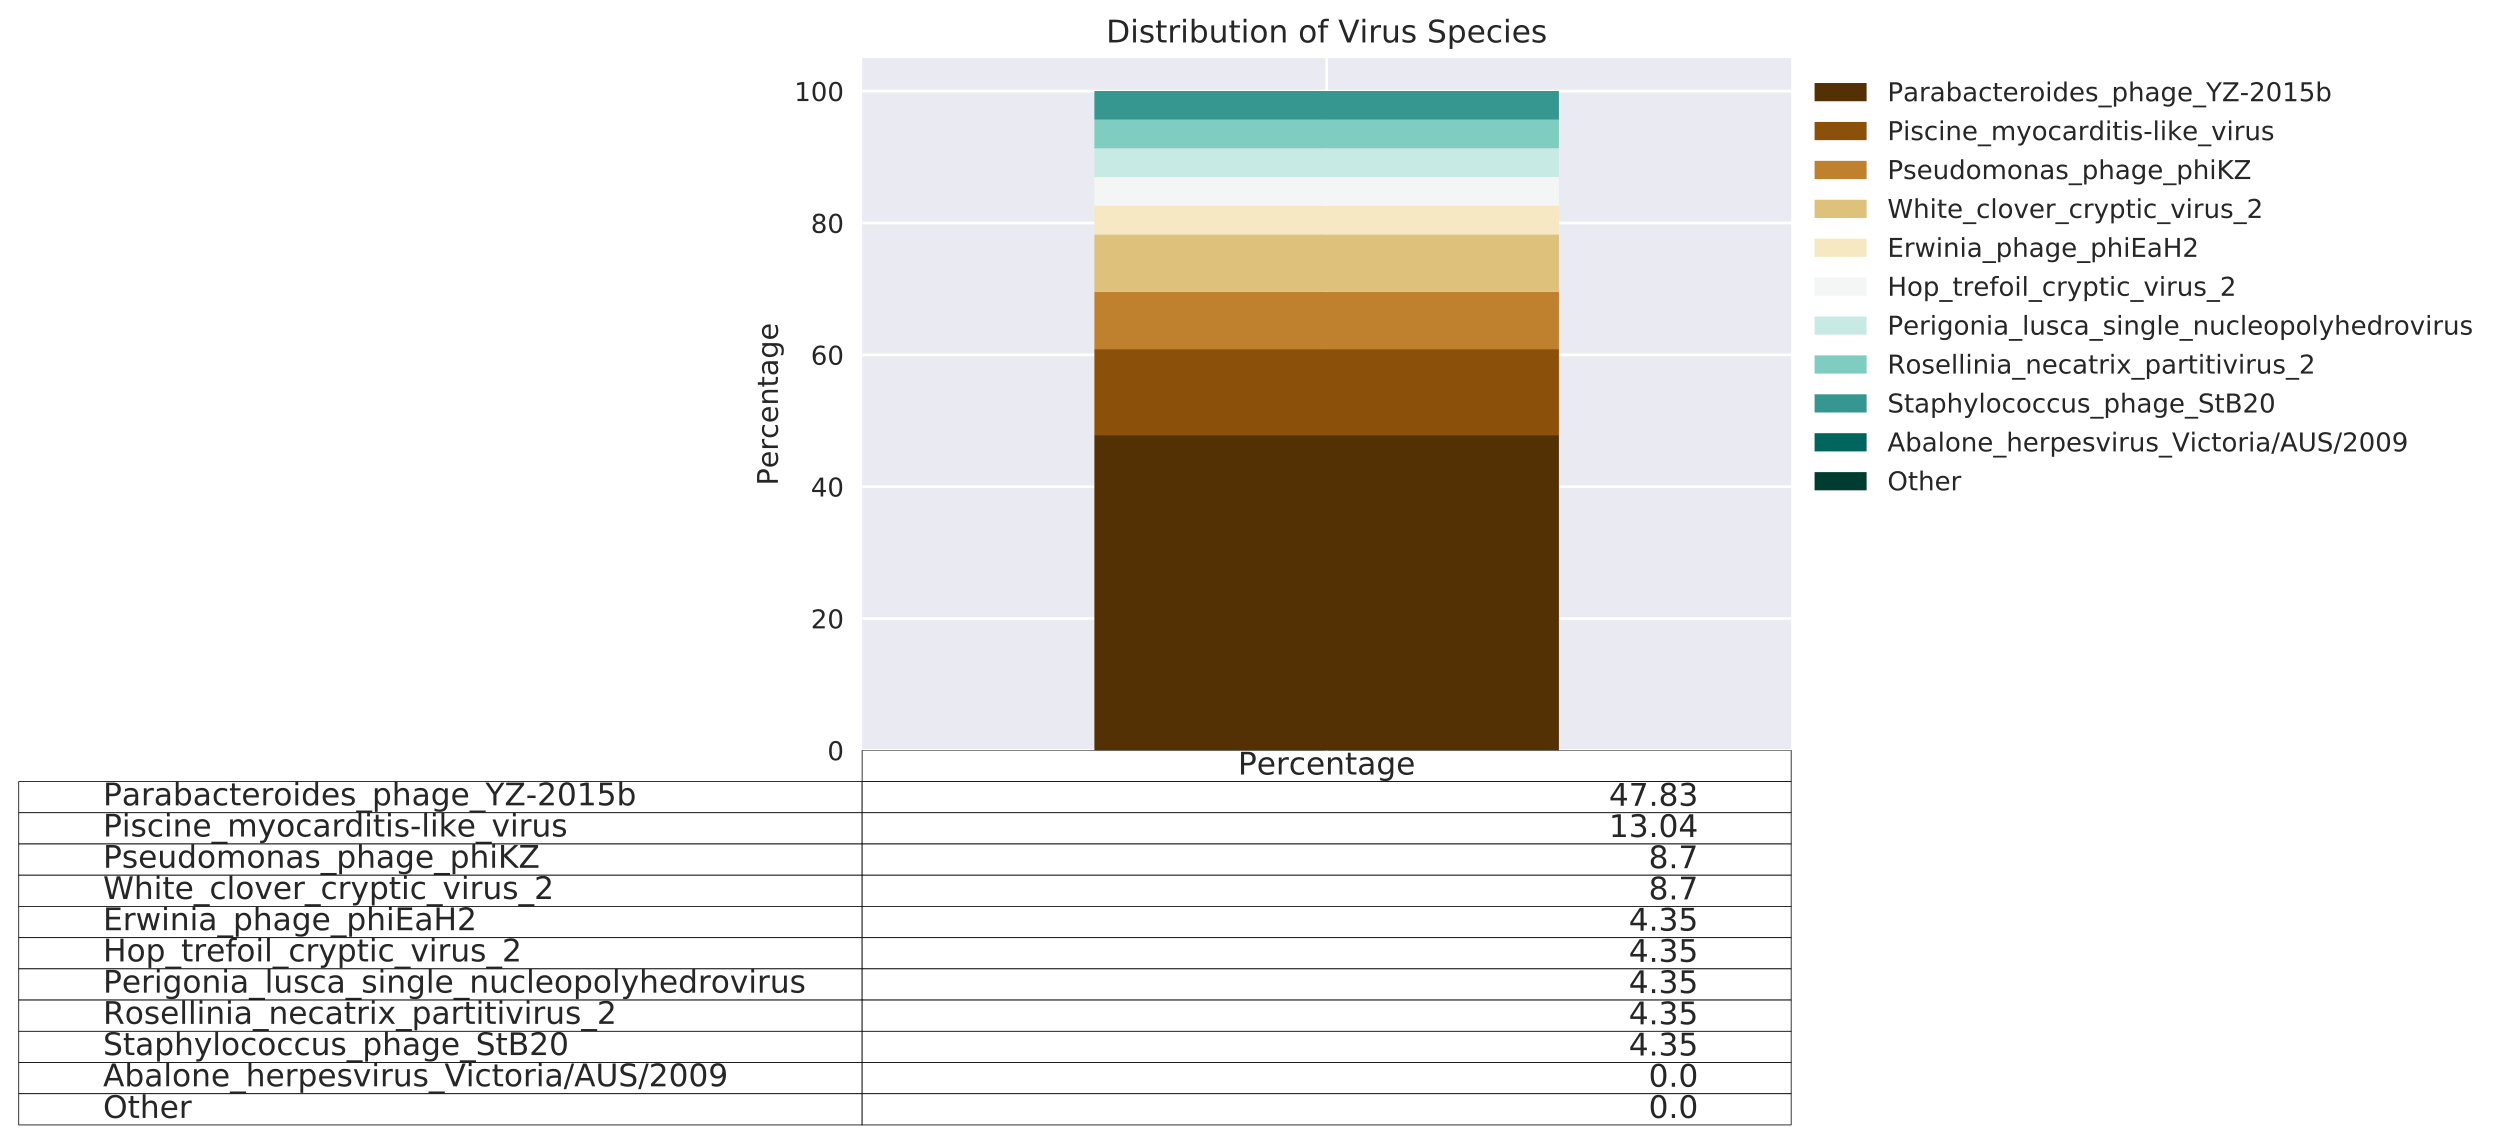 <?xml version="1.0" encoding="utf-8" standalone="no"?>
<!DOCTYPE svg PUBLIC "-//W3C//DTD SVG 1.1//EN"
  "http://www.w3.org/Graphics/SVG/1.1/DTD/svg11.dtd">
<!-- Created with matplotlib (http://matplotlib.org/) -->
<svg height="439pt" version="1.1" viewBox="0 0 961 439" width="961pt" xmlns="http://www.w3.org/2000/svg" xmlns:xlink="http://www.w3.org/1999/xlink">
 <defs>
  <style type="text/css">
*{stroke-linecap:butt;stroke-linejoin:round;}
  </style>
 </defs>
 <g id="figure_1">
  <g id="patch_1">
   <path d="M 0 439.63 
L 961.867 439.63 
L 961.867 0 
L 0 0 
z
" style="fill:#ffffff;"/>
  </g>
  <g id="axes_1">
   <g id="patch_2">
    <path d="M 331.405 288.43 
L 688.525 288.43 
L 688.525 22.318 
L 331.405 22.318 
z
" style="fill:#eaeaf2;"/>
   </g>
   <g id="table_1">
    <g id="patch_3">
     <path d="M 331.405 300.43 
L 688.525 300.43 
L 688.525 288.43 
L 331.405 288.43 
z
" style="fill:#ffffff;stroke:#000000;stroke-linejoin:miter;stroke-width:0.3;"/>
    </g>
    <g id="text_1">
     <!-- Percentage -->
     <defs>
      <path d="M 19.672 64.797 
L 19.672 37.406 
L 32.078 37.406 
Q 38.969 37.406 42.719 40.969 
Q 46.484 44.531 46.484 51.125 
Q 46.484 57.672 42.719 61.234 
Q 38.969 64.797 32.078 64.797 
z
M 9.812 72.906 
L 32.078 72.906 
Q 44.344 72.906 50.609 67.359 
Q 56.891 61.812 56.891 51.125 
Q 56.891 40.328 50.609 34.812 
Q 44.344 29.297 32.078 29.297 
L 19.672 29.297 
L 19.672 0 
L 9.812 0 
z
" id="DejaVuSans-50"/>
      <path d="M 56.203 29.594 
L 56.203 25.203 
L 14.891 25.203 
Q 15.484 15.922 20.484 11.062 
Q 25.484 6.203 34.422 6.203 
Q 39.594 6.203 44.453 7.469 
Q 49.312 8.734 54.109 11.281 
L 54.109 2.781 
Q 49.266 0.734 44.188 -0.344 
Q 39.109 -1.422 33.891 -1.422 
Q 20.797 -1.422 13.156 6.188 
Q 5.516 13.812 5.516 26.812 
Q 5.516 40.234 12.766 48.109 
Q 20.016 56 32.328 56 
Q 43.359 56 49.781 48.891 
Q 56.203 41.797 56.203 29.594 
z
M 47.219 32.234 
Q 47.125 39.594 43.094 43.984 
Q 39.062 48.391 32.422 48.391 
Q 24.906 48.391 20.391 44.141 
Q 15.875 39.891 15.188 32.172 
z
" id="DejaVuSans-65"/>
      <path d="M 41.109 46.297 
Q 39.594 47.172 37.812 47.578 
Q 36.031 48 33.891 48 
Q 26.266 48 22.188 43.047 
Q 18.109 38.094 18.109 28.812 
L 18.109 0 
L 9.078 0 
L 9.078 54.688 
L 18.109 54.688 
L 18.109 46.188 
Q 20.953 51.172 25.484 53.578 
Q 30.031 56 36.531 56 
Q 37.453 56 38.578 55.875 
Q 39.703 55.766 41.062 55.516 
z
" id="DejaVuSans-72"/>
      <path d="M 48.781 52.594 
L 48.781 44.188 
Q 44.969 46.297 41.141 47.344 
Q 37.312 48.391 33.406 48.391 
Q 24.656 48.391 19.812 42.844 
Q 14.984 37.312 14.984 27.297 
Q 14.984 17.281 19.812 11.734 
Q 24.656 6.203 33.406 6.203 
Q 37.312 6.203 41.141 7.25 
Q 44.969 8.297 48.781 10.406 
L 48.781 2.094 
Q 45.016 0.344 40.984 -0.531 
Q 36.969 -1.422 32.422 -1.422 
Q 20.062 -1.422 12.781 6.344 
Q 5.516 14.109 5.516 27.297 
Q 5.516 40.672 12.859 48.328 
Q 20.219 56 33.016 56 
Q 37.156 56 41.109 55.141 
Q 45.062 54.297 48.781 52.594 
z
" id="DejaVuSans-63"/>
      <path d="M 54.891 33.016 
L 54.891 0 
L 45.906 0 
L 45.906 32.719 
Q 45.906 40.484 42.875 44.328 
Q 39.844 48.188 33.797 48.188 
Q 26.516 48.188 22.312 43.547 
Q 18.109 38.922 18.109 30.906 
L 18.109 0 
L 9.078 0 
L 9.078 54.688 
L 18.109 54.688 
L 18.109 46.188 
Q 21.344 51.125 25.703 53.562 
Q 30.078 56 35.797 56 
Q 45.219 56 50.047 50.172 
Q 54.891 44.344 54.891 33.016 
z
" id="DejaVuSans-6e"/>
      <path d="M 18.312 70.219 
L 18.312 54.688 
L 36.812 54.688 
L 36.812 47.703 
L 18.312 47.703 
L 18.312 18.016 
Q 18.312 11.328 20.141 9.422 
Q 21.969 7.516 27.594 7.516 
L 36.812 7.516 
L 36.812 0 
L 27.594 0 
Q 17.188 0 13.234 3.875 
Q 9.281 7.766 9.281 18.016 
L 9.281 47.703 
L 2.688 47.703 
L 2.688 54.688 
L 9.281 54.688 
L 9.281 70.219 
z
" id="DejaVuSans-74"/>
      <path d="M 34.281 27.484 
Q 23.391 27.484 19.188 25 
Q 14.984 22.516 14.984 16.5 
Q 14.984 11.719 18.141 8.906 
Q 21.297 6.109 26.703 6.109 
Q 34.188 6.109 38.703 11.406 
Q 43.219 16.703 43.219 25.484 
L 43.219 27.484 
z
M 52.203 31.203 
L 52.203 0 
L 43.219 0 
L 43.219 8.297 
Q 40.141 3.328 35.547 0.953 
Q 30.953 -1.422 24.312 -1.422 
Q 15.922 -1.422 10.953 3.297 
Q 6 8.016 6 15.922 
Q 6 25.141 12.172 29.828 
Q 18.359 34.516 30.609 34.516 
L 43.219 34.516 
L 43.219 35.406 
Q 43.219 41.609 39.141 45 
Q 35.062 48.391 27.688 48.391 
Q 23 48.391 18.547 47.266 
Q 14.109 46.141 10.016 43.891 
L 10.016 52.203 
Q 14.938 54.109 19.578 55.047 
Q 24.219 56 28.609 56 
Q 40.484 56 46.344 49.844 
Q 52.203 43.703 52.203 31.203 
z
" id="DejaVuSans-61"/>
      <path d="M 45.406 27.984 
Q 45.406 37.75 41.375 43.109 
Q 37.359 48.484 30.078 48.484 
Q 22.859 48.484 18.828 43.109 
Q 14.797 37.75 14.797 27.984 
Q 14.797 18.266 18.828 12.891 
Q 22.859 7.516 30.078 7.516 
Q 37.359 7.516 41.375 12.891 
Q 45.406 18.266 45.406 27.984 
z
M 54.391 6.781 
Q 54.391 -7.172 48.188 -13.984 
Q 42 -20.797 29.203 -20.797 
Q 24.469 -20.797 20.266 -20.094 
Q 16.062 -19.391 12.109 -17.922 
L 12.109 -9.188 
Q 16.062 -11.328 19.922 -12.344 
Q 23.781 -13.375 27.781 -13.375 
Q 36.625 -13.375 41.016 -8.766 
Q 45.406 -4.156 45.406 5.172 
L 45.406 9.625 
Q 42.625 4.781 38.281 2.391 
Q 33.938 0 27.875 0 
Q 17.828 0 11.672 7.656 
Q 5.516 15.328 5.516 27.984 
Q 5.516 40.672 11.672 48.328 
Q 17.828 56 27.875 56 
Q 33.938 56 38.281 53.609 
Q 42.625 51.219 45.406 46.391 
L 45.406 54.688 
L 54.391 54.688 
z
" id="DejaVuSans-67"/>
     </defs>
     <g style="fill:#262626;" transform="translate(475.87 297.741)scale(0.12 -0.12)">
      <use xlink:href="#DejaVuSans-50"/>
      <use x="60.256" xlink:href="#DejaVuSans-65"/>
      <use x="121.779" xlink:href="#DejaVuSans-72"/>
      <use x="162.861" xlink:href="#DejaVuSans-63"/>
      <use x="217.842" xlink:href="#DejaVuSans-65"/>
      <use x="279.365" xlink:href="#DejaVuSans-6e"/>
      <use x="342.744" xlink:href="#DejaVuSans-74"/>
      <use x="381.953" xlink:href="#DejaVuSans-61"/>
      <use x="443.232" xlink:href="#DejaVuSans-67"/>
      <use x="506.709" xlink:href="#DejaVuSans-65"/>
     </g>
    </g>
    <g id="patch_4">
     <path d="M 7.2 312.43 
L 331.405 312.43 
L 331.405 300.43 
L 7.2 300.43 
z
" style="fill:#ffffff;stroke:#000000;stroke-linejoin:miter;stroke-width:0.3;"/>
    </g>
    <g id="text_2">
     <!-- Parabacteroides_phage_YZ-2015b -->
     <defs>
      <path d="M 48.688 27.297 
Q 48.688 37.203 44.609 42.844 
Q 40.531 48.484 33.406 48.484 
Q 26.266 48.484 22.188 42.844 
Q 18.109 37.203 18.109 27.297 
Q 18.109 17.391 22.188 11.75 
Q 26.266 6.109 33.406 6.109 
Q 40.531 6.109 44.609 11.75 
Q 48.688 17.391 48.688 27.297 
z
M 18.109 46.391 
Q 20.953 51.266 25.266 53.625 
Q 29.594 56 35.594 56 
Q 45.562 56 51.781 48.094 
Q 58.016 40.188 58.016 27.297 
Q 58.016 14.406 51.781 6.484 
Q 45.562 -1.422 35.594 -1.422 
Q 29.594 -1.422 25.266 0.953 
Q 20.953 3.328 18.109 8.203 
L 18.109 0 
L 9.078 0 
L 9.078 75.984 
L 18.109 75.984 
z
" id="DejaVuSans-62"/>
      <path d="M 30.609 48.391 
Q 23.391 48.391 19.188 42.75 
Q 14.984 37.109 14.984 27.297 
Q 14.984 17.484 19.156 11.844 
Q 23.344 6.203 30.609 6.203 
Q 37.797 6.203 41.984 11.859 
Q 46.188 17.531 46.188 27.297 
Q 46.188 37.016 41.984 42.703 
Q 37.797 48.391 30.609 48.391 
z
M 30.609 56 
Q 42.328 56 49.016 48.375 
Q 55.719 40.766 55.719 27.297 
Q 55.719 13.875 49.016 6.219 
Q 42.328 -1.422 30.609 -1.422 
Q 18.844 -1.422 12.172 6.219 
Q 5.516 13.875 5.516 27.297 
Q 5.516 40.766 12.172 48.375 
Q 18.844 56 30.609 56 
z
" id="DejaVuSans-6f"/>
      <path d="M 9.422 54.688 
L 18.406 54.688 
L 18.406 0 
L 9.422 0 
z
M 9.422 75.984 
L 18.406 75.984 
L 18.406 64.594 
L 9.422 64.594 
z
" id="DejaVuSans-69"/>
      <path d="M 45.406 46.391 
L 45.406 75.984 
L 54.391 75.984 
L 54.391 0 
L 45.406 0 
L 45.406 8.203 
Q 42.578 3.328 38.25 0.953 
Q 33.938 -1.422 27.875 -1.422 
Q 17.969 -1.422 11.734 6.484 
Q 5.516 14.406 5.516 27.297 
Q 5.516 40.188 11.734 48.094 
Q 17.969 56 27.875 56 
Q 33.938 56 38.25 53.625 
Q 42.578 51.266 45.406 46.391 
z
M 14.797 27.297 
Q 14.797 17.391 18.875 11.75 
Q 22.953 6.109 30.078 6.109 
Q 37.203 6.109 41.297 11.75 
Q 45.406 17.391 45.406 27.297 
Q 45.406 37.203 41.297 42.844 
Q 37.203 48.484 30.078 48.484 
Q 22.953 48.484 18.875 42.844 
Q 14.797 37.203 14.797 27.297 
z
" id="DejaVuSans-64"/>
      <path d="M 44.281 53.078 
L 44.281 44.578 
Q 40.484 46.531 36.375 47.5 
Q 32.281 48.484 27.875 48.484 
Q 21.188 48.484 17.844 46.438 
Q 14.5 44.391 14.5 40.281 
Q 14.5 37.156 16.891 35.375 
Q 19.281 33.594 26.516 31.984 
L 29.594 31.297 
Q 39.156 29.25 43.188 25.516 
Q 47.219 21.781 47.219 15.094 
Q 47.219 7.469 41.188 3.016 
Q 35.156 -1.422 24.609 -1.422 
Q 20.219 -1.422 15.453 -0.562 
Q 10.688 0.297 5.422 2 
L 5.422 11.281 
Q 10.406 8.688 15.234 7.391 
Q 20.062 6.109 24.812 6.109 
Q 31.156 6.109 34.562 8.281 
Q 37.984 10.453 37.984 14.406 
Q 37.984 18.062 35.516 20.016 
Q 33.062 21.969 24.703 23.781 
L 21.578 24.516 
Q 13.234 26.266 9.516 29.906 
Q 5.812 33.547 5.812 39.891 
Q 5.812 47.609 11.281 51.797 
Q 16.75 56 26.812 56 
Q 31.781 56 36.172 55.266 
Q 40.578 54.547 44.281 53.078 
z
" id="DejaVuSans-73"/>
      <path d="M 50.984 -16.609 
L 50.984 -23.578 
L -0.984 -23.578 
L -0.984 -16.609 
z
" id="DejaVuSans-5f"/>
      <path d="M 18.109 8.203 
L 18.109 -20.797 
L 9.078 -20.797 
L 9.078 54.688 
L 18.109 54.688 
L 18.109 46.391 
Q 20.953 51.266 25.266 53.625 
Q 29.594 56 35.594 56 
Q 45.562 56 51.781 48.094 
Q 58.016 40.188 58.016 27.297 
Q 58.016 14.406 51.781 6.484 
Q 45.562 -1.422 35.594 -1.422 
Q 29.594 -1.422 25.266 0.953 
Q 20.953 3.328 18.109 8.203 
z
M 48.688 27.297 
Q 48.688 37.203 44.609 42.844 
Q 40.531 48.484 33.406 48.484 
Q 26.266 48.484 22.188 42.844 
Q 18.109 37.203 18.109 27.297 
Q 18.109 17.391 22.188 11.75 
Q 26.266 6.109 33.406 6.109 
Q 40.531 6.109 44.609 11.75 
Q 48.688 17.391 48.688 27.297 
z
" id="DejaVuSans-70"/>
      <path d="M 54.891 33.016 
L 54.891 0 
L 45.906 0 
L 45.906 32.719 
Q 45.906 40.484 42.875 44.328 
Q 39.844 48.188 33.797 48.188 
Q 26.516 48.188 22.312 43.547 
Q 18.109 38.922 18.109 30.906 
L 18.109 0 
L 9.078 0 
L 9.078 75.984 
L 18.109 75.984 
L 18.109 46.188 
Q 21.344 51.125 25.703 53.562 
Q 30.078 56 35.797 56 
Q 45.219 56 50.047 50.172 
Q 54.891 44.344 54.891 33.016 
z
" id="DejaVuSans-68"/>
      <path d="M -0.203 72.906 
L 10.406 72.906 
L 30.609 42.922 
L 50.688 72.906 
L 61.281 72.906 
L 35.5 34.719 
L 35.5 0 
L 25.594 0 
L 25.594 34.719 
z
" id="DejaVuSans-59"/>
      <path d="M 5.609 72.906 
L 62.891 72.906 
L 62.891 65.375 
L 16.797 8.297 
L 64.016 8.297 
L 64.016 0 
L 4.5 0 
L 4.5 7.516 
L 50.594 64.594 
L 5.609 64.594 
z
" id="DejaVuSans-5a"/>
      <path d="M 4.891 31.391 
L 31.203 31.391 
L 31.203 23.391 
L 4.891 23.391 
z
" id="DejaVuSans-2d"/>
      <path d="M 19.188 8.297 
L 53.609 8.297 
L 53.609 0 
L 7.328 0 
L 7.328 8.297 
Q 12.938 14.109 22.625 23.891 
Q 32.328 33.688 34.812 36.531 
Q 39.547 41.844 41.422 45.531 
Q 43.312 49.219 43.312 52.781 
Q 43.312 58.594 39.234 62.25 
Q 35.156 65.922 28.609 65.922 
Q 23.969 65.922 18.812 64.312 
Q 13.672 62.703 7.812 59.422 
L 7.812 69.391 
Q 13.766 71.781 18.938 73 
Q 24.125 74.219 28.422 74.219 
Q 39.75 74.219 46.484 68.547 
Q 53.219 62.891 53.219 53.422 
Q 53.219 48.922 51.531 44.891 
Q 49.859 40.875 45.406 35.406 
Q 44.188 33.984 37.641 27.219 
Q 31.109 20.453 19.188 8.297 
z
" id="DejaVuSans-32"/>
      <path d="M 31.781 66.406 
Q 24.172 66.406 20.328 58.906 
Q 16.5 51.422 16.5 36.375 
Q 16.5 21.391 20.328 13.891 
Q 24.172 6.391 31.781 6.391 
Q 39.453 6.391 43.281 13.891 
Q 47.125 21.391 47.125 36.375 
Q 47.125 51.422 43.281 58.906 
Q 39.453 66.406 31.781 66.406 
z
M 31.781 74.219 
Q 44.047 74.219 50.516 64.516 
Q 56.984 54.828 56.984 36.375 
Q 56.984 17.969 50.516 8.266 
Q 44.047 -1.422 31.781 -1.422 
Q 19.531 -1.422 13.062 8.266 
Q 6.594 17.969 6.594 36.375 
Q 6.594 54.828 13.062 64.516 
Q 19.531 74.219 31.781 74.219 
z
" id="DejaVuSans-30"/>
      <path d="M 12.406 8.297 
L 28.516 8.297 
L 28.516 63.922 
L 10.984 60.406 
L 10.984 69.391 
L 28.422 72.906 
L 38.281 72.906 
L 38.281 8.297 
L 54.391 8.297 
L 54.391 0 
L 12.406 0 
z
" id="DejaVuSans-31"/>
      <path d="M 10.797 72.906 
L 49.516 72.906 
L 49.516 64.594 
L 19.828 64.594 
L 19.828 46.734 
Q 21.969 47.469 24.109 47.828 
Q 26.266 48.188 28.422 48.188 
Q 40.625 48.188 47.75 41.5 
Q 54.891 34.812 54.891 23.391 
Q 54.891 11.625 47.562 5.094 
Q 40.234 -1.422 26.906 -1.422 
Q 22.312 -1.422 17.547 -0.641 
Q 12.797 0.141 7.719 1.703 
L 7.719 11.625 
Q 12.109 9.234 16.797 8.062 
Q 21.484 6.891 26.703 6.891 
Q 35.156 6.891 40.078 11.328 
Q 45.016 15.766 45.016 23.391 
Q 45.016 31 40.078 35.438 
Q 35.156 39.891 26.703 39.891 
Q 22.75 39.891 18.812 39.016 
Q 14.891 38.141 10.797 36.281 
z
" id="DejaVuSans-35"/>
     </defs>
     <g style="fill:#262626;" transform="translate(39.62 309.575)scale(0.12 -0.12)">
      <use xlink:href="#DejaVuSans-50"/>
      <use x="60.24" xlink:href="#DejaVuSans-61"/>
      <use x="121.52" xlink:href="#DejaVuSans-72"/>
      <use x="162.633" xlink:href="#DejaVuSans-61"/>
      <use x="223.912" xlink:href="#DejaVuSans-62"/>
      <use x="287.389" xlink:href="#DejaVuSans-61"/>
      <use x="348.668" xlink:href="#DejaVuSans-63"/>
      <use x="403.648" xlink:href="#DejaVuSans-74"/>
      <use x="442.857" xlink:href="#DejaVuSans-65"/>
      <use x="504.381" xlink:href="#DejaVuSans-72"/>
      <use x="545.463" xlink:href="#DejaVuSans-6f"/>
      <use x="606.645" xlink:href="#DejaVuSans-69"/>
      <use x="634.428" xlink:href="#DejaVuSans-64"/>
      <use x="697.904" xlink:href="#DejaVuSans-65"/>
      <use x="759.428" xlink:href="#DejaVuSans-73"/>
      <use x="811.527" xlink:href="#DejaVuSans-5f"/>
      <use x="861.527" xlink:href="#DejaVuSans-70"/>
      <use x="925.004" xlink:href="#DejaVuSans-68"/>
      <use x="988.383" xlink:href="#DejaVuSans-61"/>
      <use x="1049.662" xlink:href="#DejaVuSans-67"/>
      <use x="1113.139" xlink:href="#DejaVuSans-65"/>
      <use x="1174.662" xlink:href="#DejaVuSans-5f"/>
      <use x="1224.662" xlink:href="#DejaVuSans-59"/>
      <use x="1285.746" xlink:href="#DejaVuSans-5a"/>
      <use x="1354.236" xlink:href="#DejaVuSans-2d"/>
      <use x="1390.32" xlink:href="#DejaVuSans-32"/>
      <use x="1453.943" xlink:href="#DejaVuSans-30"/>
      <use x="1517.566" xlink:href="#DejaVuSans-31"/>
      <use x="1581.189" xlink:href="#DejaVuSans-35"/>
      <use x="1644.812" xlink:href="#DejaVuSans-62"/>
     </g>
    </g>
    <g id="patch_5">
     <path d="M 331.405 312.43 
L 688.525 312.43 
L 688.525 300.43 
L 331.405 300.43 
z
" style="fill:#ffffff;stroke:#000000;stroke-linejoin:miter;stroke-width:0.3;"/>
    </g>
    <g id="text_3">
     <!-- 47.83 -->
     <defs>
      <path d="M 37.797 64.312 
L 12.891 25.391 
L 37.797 25.391 
z
M 35.203 72.906 
L 47.609 72.906 
L 47.609 25.391 
L 58.016 25.391 
L 58.016 17.188 
L 47.609 17.188 
L 47.609 0 
L 37.797 0 
L 37.797 17.188 
L 4.891 17.188 
L 4.891 26.703 
z
" id="DejaVuSans-34"/>
      <path d="M 8.203 72.906 
L 55.078 72.906 
L 55.078 68.703 
L 28.609 0 
L 18.312 0 
L 43.219 64.594 
L 8.203 64.594 
z
" id="DejaVuSans-37"/>
      <path d="M 10.688 12.406 
L 21 12.406 
L 21 0 
L 10.688 0 
z
" id="DejaVuSans-2e"/>
      <path d="M 31.781 34.625 
Q 24.75 34.625 20.719 30.859 
Q 16.703 27.094 16.703 20.516 
Q 16.703 13.922 20.719 10.156 
Q 24.75 6.391 31.781 6.391 
Q 38.812 6.391 42.859 10.172 
Q 46.922 13.969 46.922 20.516 
Q 46.922 27.094 42.891 30.859 
Q 38.875 34.625 31.781 34.625 
z
M 21.922 38.812 
Q 15.578 40.375 12.031 44.719 
Q 8.5 49.078 8.5 55.328 
Q 8.5 64.062 14.719 69.141 
Q 20.953 74.219 31.781 74.219 
Q 42.672 74.219 48.875 69.141 
Q 55.078 64.062 55.078 55.328 
Q 55.078 49.078 51.531 44.719 
Q 48 40.375 41.703 38.812 
Q 48.828 37.156 52.797 32.312 
Q 56.781 27.484 56.781 20.516 
Q 56.781 9.906 50.312 4.234 
Q 43.844 -1.422 31.781 -1.422 
Q 19.734 -1.422 13.25 4.234 
Q 6.781 9.906 6.781 20.516 
Q 6.781 27.484 10.781 32.312 
Q 14.797 37.156 21.922 38.812 
z
M 18.312 54.391 
Q 18.312 48.734 21.844 45.562 
Q 25.391 42.391 31.781 42.391 
Q 38.141 42.391 41.719 45.562 
Q 45.312 48.734 45.312 54.391 
Q 45.312 60.062 41.719 63.234 
Q 38.141 66.406 31.781 66.406 
Q 25.391 66.406 21.844 63.234 
Q 18.312 60.062 18.312 54.391 
z
" id="DejaVuSans-38"/>
      <path d="M 40.578 39.312 
Q 47.656 37.797 51.625 33 
Q 55.609 28.219 55.609 21.188 
Q 55.609 10.406 48.188 4.484 
Q 40.766 -1.422 27.094 -1.422 
Q 22.516 -1.422 17.656 -0.516 
Q 12.797 0.391 7.625 2.203 
L 7.625 11.719 
Q 11.719 9.328 16.594 8.109 
Q 21.484 6.891 26.812 6.891 
Q 36.078 6.891 40.938 10.547 
Q 45.797 14.203 45.797 21.188 
Q 45.797 27.641 41.281 31.266 
Q 36.766 34.906 28.719 34.906 
L 20.219 34.906 
L 20.219 43.016 
L 29.109 43.016 
Q 36.375 43.016 40.234 45.922 
Q 44.094 48.828 44.094 54.297 
Q 44.094 59.906 40.109 62.906 
Q 36.141 65.922 28.719 65.922 
Q 24.656 65.922 20.016 65.031 
Q 15.375 64.156 9.812 62.312 
L 9.812 71.094 
Q 15.438 72.656 20.344 73.438 
Q 25.25 74.219 29.594 74.219 
Q 40.828 74.219 47.359 69.109 
Q 53.906 64.016 53.906 55.328 
Q 53.906 49.266 50.438 45.094 
Q 46.969 40.922 40.578 39.312 
z
" id="DejaVuSans-33"/>
     </defs>
     <g style="fill:#262626;" transform="translate(618.459 309.741)scale(0.12 -0.12)">
      <use xlink:href="#DejaVuSans-34"/>
      <use x="63.623" xlink:href="#DejaVuSans-37"/>
      <use x="127.246" xlink:href="#DejaVuSans-2e"/>
      <use x="159.033" xlink:href="#DejaVuSans-38"/>
      <use x="222.656" xlink:href="#DejaVuSans-33"/>
     </g>
    </g>
    <g id="patch_6">
     <path d="M 7.2 324.43 
L 331.405 324.43 
L 331.405 312.43 
L 7.2 312.43 
z
" style="fill:#ffffff;stroke:#000000;stroke-linejoin:miter;stroke-width:0.3;"/>
    </g>
    <g id="text_4">
     <!-- Piscine_myocarditis-like_virus -->
     <defs>
      <path d="M 52 44.188 
Q 55.375 50.25 60.062 53.125 
Q 64.75 56 71.094 56 
Q 79.641 56 84.281 50.016 
Q 88.922 44.047 88.922 33.016 
L 88.922 0 
L 79.891 0 
L 79.891 32.719 
Q 79.891 40.578 77.094 44.375 
Q 74.312 48.188 68.609 48.188 
Q 61.625 48.188 57.562 43.547 
Q 53.516 38.922 53.516 30.906 
L 53.516 0 
L 44.484 0 
L 44.484 32.719 
Q 44.484 40.625 41.703 44.406 
Q 38.922 48.188 33.109 48.188 
Q 26.219 48.188 22.156 43.531 
Q 18.109 38.875 18.109 30.906 
L 18.109 0 
L 9.078 0 
L 9.078 54.688 
L 18.109 54.688 
L 18.109 46.188 
Q 21.188 51.219 25.484 53.609 
Q 29.781 56 35.688 56 
Q 41.656 56 45.828 52.969 
Q 50 49.953 52 44.188 
z
" id="DejaVuSans-6d"/>
      <path d="M 32.172 -5.078 
Q 28.375 -14.844 24.75 -17.812 
Q 21.141 -20.797 15.094 -20.797 
L 7.906 -20.797 
L 7.906 -13.281 
L 13.188 -13.281 
Q 16.891 -13.281 18.938 -11.516 
Q 21 -9.766 23.484 -3.219 
L 25.094 0.875 
L 2.984 54.688 
L 12.5 54.688 
L 29.594 11.922 
L 46.688 54.688 
L 56.203 54.688 
z
" id="DejaVuSans-79"/>
      <path d="M 9.422 75.984 
L 18.406 75.984 
L 18.406 0 
L 9.422 0 
z
" id="DejaVuSans-6c"/>
      <path d="M 9.078 75.984 
L 18.109 75.984 
L 18.109 31.109 
L 44.922 54.688 
L 56.391 54.688 
L 27.391 29.109 
L 57.625 0 
L 45.906 0 
L 18.109 26.703 
L 18.109 0 
L 9.078 0 
z
" id="DejaVuSans-6b"/>
      <path d="M 2.984 54.688 
L 12.5 54.688 
L 29.594 8.797 
L 46.688 54.688 
L 56.203 54.688 
L 35.688 0 
L 23.484 0 
z
" id="DejaVuSans-76"/>
      <path d="M 8.5 21.578 
L 8.5 54.688 
L 17.484 54.688 
L 17.484 21.922 
Q 17.484 14.156 20.5 10.266 
Q 23.531 6.391 29.594 6.391 
Q 36.859 6.391 41.078 11.031 
Q 45.312 15.672 45.312 23.688 
L 45.312 54.688 
L 54.297 54.688 
L 54.297 0 
L 45.312 0 
L 45.312 8.406 
Q 42.047 3.422 37.719 1 
Q 33.406 -1.422 27.688 -1.422 
Q 18.266 -1.422 13.375 4.438 
Q 8.5 10.297 8.5 21.578 
z
M 31.109 56 
z
" id="DejaVuSans-75"/>
     </defs>
     <g style="fill:#262626;" transform="translate(39.62 321.575)scale(0.12 -0.12)">
      <use xlink:href="#DejaVuSans-50"/>
      <use x="60.271" xlink:href="#DejaVuSans-69"/>
      <use x="88.055" xlink:href="#DejaVuSans-73"/>
      <use x="140.154" xlink:href="#DejaVuSans-63"/>
      <use x="195.135" xlink:href="#DejaVuSans-69"/>
      <use x="222.918" xlink:href="#DejaVuSans-6e"/>
      <use x="286.297" xlink:href="#DejaVuSans-65"/>
      <use x="347.82" xlink:href="#DejaVuSans-5f"/>
      <use x="397.82" xlink:href="#DejaVuSans-6d"/>
      <use x="495.232" xlink:href="#DejaVuSans-79"/>
      <use x="554.412" xlink:href="#DejaVuSans-6f"/>
      <use x="615.594" xlink:href="#DejaVuSans-63"/>
      <use x="670.574" xlink:href="#DejaVuSans-61"/>
      <use x="731.854" xlink:href="#DejaVuSans-72"/>
      <use x="772.951" xlink:href="#DejaVuSans-64"/>
      <use x="836.428" xlink:href="#DejaVuSans-69"/>
      <use x="864.211" xlink:href="#DejaVuSans-74"/>
      <use x="903.42" xlink:href="#DejaVuSans-69"/>
      <use x="931.203" xlink:href="#DejaVuSans-73"/>
      <use x="983.303" xlink:href="#DejaVuSans-2d"/>
      <use x="1019.387" xlink:href="#DejaVuSans-6c"/>
      <use x="1047.17" xlink:href="#DejaVuSans-69"/>
      <use x="1074.953" xlink:href="#DejaVuSans-6b"/>
      <use x="1132.816" xlink:href="#DejaVuSans-65"/>
      <use x="1194.34" xlink:href="#DejaVuSans-5f"/>
      <use x="1244.34" xlink:href="#DejaVuSans-76"/>
      <use x="1303.52" xlink:href="#DejaVuSans-69"/>
      <use x="1331.303" xlink:href="#DejaVuSans-72"/>
      <use x="1372.416" xlink:href="#DejaVuSans-75"/>
      <use x="1435.795" xlink:href="#DejaVuSans-73"/>
     </g>
    </g>
    <g id="patch_7">
     <path d="M 331.405 324.43 
L 688.525 324.43 
L 688.525 312.43 
L 331.405 312.43 
z
" style="fill:#ffffff;stroke:#000000;stroke-linejoin:miter;stroke-width:0.3;"/>
    </g>
    <g id="text_5">
     <!-- 13.04 -->
     <g style="fill:#262626;" transform="translate(618.459 321.741)scale(0.12 -0.12)">
      <use xlink:href="#DejaVuSans-31"/>
      <use x="63.623" xlink:href="#DejaVuSans-33"/>
      <use x="127.246" xlink:href="#DejaVuSans-2e"/>
      <use x="159.033" xlink:href="#DejaVuSans-30"/>
      <use x="222.656" xlink:href="#DejaVuSans-34"/>
     </g>
    </g>
    <g id="patch_8">
     <path d="M 7.2 336.43 
L 331.405 336.43 
L 331.405 324.43 
L 7.2 324.43 
z
" style="fill:#ffffff;stroke:#000000;stroke-linejoin:miter;stroke-width:0.3;"/>
    </g>
    <g id="text_6">
     <!-- Pseudomonas_phage_phiKZ -->
     <defs>
      <path d="M 9.812 72.906 
L 19.672 72.906 
L 19.672 42.094 
L 52.391 72.906 
L 65.094 72.906 
L 28.906 38.922 
L 67.672 0 
L 54.688 0 
L 19.672 35.109 
L 19.672 0 
L 9.812 0 
z
" id="DejaVuSans-4b"/>
     </defs>
     <g style="fill:#262626;" transform="translate(39.62 333.575)scale(0.12 -0.12)">
      <use xlink:href="#DejaVuSans-50"/>
      <use x="60.287" xlink:href="#DejaVuSans-73"/>
      <use x="112.387" xlink:href="#DejaVuSans-65"/>
      <use x="173.91" xlink:href="#DejaVuSans-75"/>
      <use x="237.289" xlink:href="#DejaVuSans-64"/>
      <use x="300.766" xlink:href="#DejaVuSans-6f"/>
      <use x="361.947" xlink:href="#DejaVuSans-6d"/>
      <use x="459.359" xlink:href="#DejaVuSans-6f"/>
      <use x="520.541" xlink:href="#DejaVuSans-6e"/>
      <use x="583.92" xlink:href="#DejaVuSans-61"/>
      <use x="645.199" xlink:href="#DejaVuSans-73"/>
      <use x="697.299" xlink:href="#DejaVuSans-5f"/>
      <use x="747.299" xlink:href="#DejaVuSans-70"/>
      <use x="810.775" xlink:href="#DejaVuSans-68"/>
      <use x="874.154" xlink:href="#DejaVuSans-61"/>
      <use x="935.434" xlink:href="#DejaVuSans-67"/>
      <use x="998.91" xlink:href="#DejaVuSans-65"/>
      <use x="1060.434" xlink:href="#DejaVuSans-5f"/>
      <use x="1110.434" xlink:href="#DejaVuSans-70"/>
      <use x="1173.91" xlink:href="#DejaVuSans-68"/>
      <use x="1237.289" xlink:href="#DejaVuSans-69"/>
      <use x="1265.072" xlink:href="#DejaVuSans-4b"/>
      <use x="1330.648" xlink:href="#DejaVuSans-5a"/>
     </g>
    </g>
    <g id="patch_9">
     <path d="M 331.405 336.43 
L 688.525 336.43 
L 688.525 324.43 
L 331.405 324.43 
z
" style="fill:#ffffff;stroke:#000000;stroke-linejoin:miter;stroke-width:0.3;"/>
    </g>
    <g id="text_7">
     <!-- 8.7 -->
     <g style="fill:#262626;" transform="translate(633.729 333.741)scale(0.12 -0.12)">
      <use xlink:href="#DejaVuSans-38"/>
      <use x="63.623" xlink:href="#DejaVuSans-2e"/>
      <use x="95.41" xlink:href="#DejaVuSans-37"/>
     </g>
    </g>
    <g id="patch_10">
     <path d="M 7.2 348.43 
L 331.405 348.43 
L 331.405 336.43 
L 7.2 336.43 
z
" style="fill:#ffffff;stroke:#000000;stroke-linejoin:miter;stroke-width:0.3;"/>
    </g>
    <g id="text_8">
     <!-- White_clover_cryptic_virus_2 -->
     <defs>
      <path d="M 3.328 72.906 
L 13.281 72.906 
L 28.609 11.281 
L 43.891 72.906 
L 54.984 72.906 
L 70.312 11.281 
L 85.594 72.906 
L 95.609 72.906 
L 77.297 0 
L 64.891 0 
L 49.516 63.281 
L 33.984 0 
L 21.578 0 
z
" id="DejaVuSans-57"/>
     </defs>
     <g style="fill:#262626;" transform="translate(39.62 345.575)scale(0.12 -0.12)">
      <use xlink:href="#DejaVuSans-57"/>
      <use x="98.877" xlink:href="#DejaVuSans-68"/>
      <use x="162.256" xlink:href="#DejaVuSans-69"/>
      <use x="190.039" xlink:href="#DejaVuSans-74"/>
      <use x="229.248" xlink:href="#DejaVuSans-65"/>
      <use x="290.771" xlink:href="#DejaVuSans-5f"/>
      <use x="340.771" xlink:href="#DejaVuSans-63"/>
      <use x="395.752" xlink:href="#DejaVuSans-6c"/>
      <use x="423.535" xlink:href="#DejaVuSans-6f"/>
      <use x="484.717" xlink:href="#DejaVuSans-76"/>
      <use x="543.896" xlink:href="#DejaVuSans-65"/>
      <use x="605.42" xlink:href="#DejaVuSans-72"/>
      <use x="646.533" xlink:href="#DejaVuSans-5f"/>
      <use x="696.533" xlink:href="#DejaVuSans-63"/>
      <use x="751.514" xlink:href="#DejaVuSans-72"/>
      <use x="792.627" xlink:href="#DejaVuSans-79"/>
      <use x="851.807" xlink:href="#DejaVuSans-70"/>
      <use x="915.283" xlink:href="#DejaVuSans-74"/>
      <use x="954.492" xlink:href="#DejaVuSans-69"/>
      <use x="982.275" xlink:href="#DejaVuSans-63"/>
      <use x="1037.256" xlink:href="#DejaVuSans-5f"/>
      <use x="1087.256" xlink:href="#DejaVuSans-76"/>
      <use x="1146.436" xlink:href="#DejaVuSans-69"/>
      <use x="1174.219" xlink:href="#DejaVuSans-72"/>
      <use x="1215.332" xlink:href="#DejaVuSans-75"/>
      <use x="1278.711" xlink:href="#DejaVuSans-73"/>
      <use x="1330.811" xlink:href="#DejaVuSans-5f"/>
      <use x="1380.811" xlink:href="#DejaVuSans-32"/>
     </g>
    </g>
    <g id="patch_11">
     <path d="M 331.405 348.43 
L 688.525 348.43 
L 688.525 336.43 
L 331.405 336.43 
z
" style="fill:#ffffff;stroke:#000000;stroke-linejoin:miter;stroke-width:0.3;"/>
    </g>
    <g id="text_9">
     <!-- 8.7 -->
     <g style="fill:#262626;" transform="translate(633.729 345.741)scale(0.12 -0.12)">
      <use xlink:href="#DejaVuSans-38"/>
      <use x="63.623" xlink:href="#DejaVuSans-2e"/>
      <use x="95.41" xlink:href="#DejaVuSans-37"/>
     </g>
    </g>
    <g id="patch_12">
     <path d="M 7.2 360.43 
L 331.405 360.43 
L 331.405 348.43 
L 7.2 348.43 
z
" style="fill:#ffffff;stroke:#000000;stroke-linejoin:miter;stroke-width:0.3;"/>
    </g>
    <g id="text_10">
     <!-- Erwinia_phage_phiEaH2 -->
     <defs>
      <path d="M 9.812 72.906 
L 55.906 72.906 
L 55.906 64.594 
L 19.672 64.594 
L 19.672 43.016 
L 54.391 43.016 
L 54.391 34.719 
L 19.672 34.719 
L 19.672 8.297 
L 56.781 8.297 
L 56.781 0 
L 9.812 0 
z
" id="DejaVuSans-45"/>
      <path d="M 4.203 54.688 
L 13.188 54.688 
L 24.422 12.016 
L 35.594 54.688 
L 46.188 54.688 
L 57.422 12.016 
L 68.609 54.688 
L 77.594 54.688 
L 63.281 0 
L 52.688 0 
L 40.922 44.828 
L 29.109 0 
L 18.5 0 
z
" id="DejaVuSans-77"/>
      <path d="M 9.812 72.906 
L 19.672 72.906 
L 19.672 43.016 
L 55.516 43.016 
L 55.516 72.906 
L 65.375 72.906 
L 65.375 0 
L 55.516 0 
L 55.516 34.719 
L 19.672 34.719 
L 19.672 0 
L 9.812 0 
z
" id="DejaVuSans-48"/>
     </defs>
     <g style="fill:#262626;" transform="translate(39.62 357.575)scale(0.12 -0.12)">
      <use xlink:href="#DejaVuSans-45"/>
      <use x="63.184" xlink:href="#DejaVuSans-72"/>
      <use x="104.297" xlink:href="#DejaVuSans-77"/>
      <use x="186.084" xlink:href="#DejaVuSans-69"/>
      <use x="213.867" xlink:href="#DejaVuSans-6e"/>
      <use x="277.246" xlink:href="#DejaVuSans-69"/>
      <use x="305.029" xlink:href="#DejaVuSans-61"/>
      <use x="366.309" xlink:href="#DejaVuSans-5f"/>
      <use x="416.309" xlink:href="#DejaVuSans-70"/>
      <use x="479.785" xlink:href="#DejaVuSans-68"/>
      <use x="543.164" xlink:href="#DejaVuSans-61"/>
      <use x="604.443" xlink:href="#DejaVuSans-67"/>
      <use x="667.92" xlink:href="#DejaVuSans-65"/>
      <use x="729.443" xlink:href="#DejaVuSans-5f"/>
      <use x="779.443" xlink:href="#DejaVuSans-70"/>
      <use x="842.92" xlink:href="#DejaVuSans-68"/>
      <use x="906.299" xlink:href="#DejaVuSans-69"/>
      <use x="934.082" xlink:href="#DejaVuSans-45"/>
      <use x="997.266" xlink:href="#DejaVuSans-61"/>
      <use x="1058.545" xlink:href="#DejaVuSans-48"/>
      <use x="1133.74" xlink:href="#DejaVuSans-32"/>
     </g>
    </g>
    <g id="patch_13">
     <path d="M 331.405 360.43 
L 688.525 360.43 
L 688.525 348.43 
L 331.405 348.43 
z
" style="fill:#ffffff;stroke:#000000;stroke-linejoin:miter;stroke-width:0.3;"/>
    </g>
    <g id="text_11">
     <!-- 4.35 -->
     <g style="fill:#262626;" transform="translate(626.094 357.741)scale(0.12 -0.12)">
      <use xlink:href="#DejaVuSans-34"/>
      <use x="63.623" xlink:href="#DejaVuSans-2e"/>
      <use x="95.41" xlink:href="#DejaVuSans-33"/>
      <use x="159.033" xlink:href="#DejaVuSans-35"/>
     </g>
    </g>
    <g id="patch_14">
     <path d="M 7.2 372.43 
L 331.405 372.43 
L 331.405 360.43 
L 7.2 360.43 
z
" style="fill:#ffffff;stroke:#000000;stroke-linejoin:miter;stroke-width:0.3;"/>
    </g>
    <g id="text_12">
     <!-- Hop_trefoil_cryptic_virus_2 -->
     <defs>
      <path d="M 37.109 75.984 
L 37.109 68.5 
L 28.516 68.5 
Q 23.688 68.5 21.797 66.547 
Q 19.922 64.594 19.922 59.516 
L 19.922 54.688 
L 34.719 54.688 
L 34.719 47.703 
L 19.922 47.703 
L 19.922 0 
L 10.891 0 
L 10.891 47.703 
L 2.297 47.703 
L 2.297 54.688 
L 10.891 54.688 
L 10.891 58.5 
Q 10.891 67.625 15.141 71.797 
Q 19.391 75.984 28.609 75.984 
z
" id="DejaVuSans-66"/>
     </defs>
     <g style="fill:#262626;" transform="translate(39.62 369.575)scale(0.12 -0.12)">
      <use xlink:href="#DejaVuSans-48"/>
      <use x="75.195" xlink:href="#DejaVuSans-6f"/>
      <use x="136.377" xlink:href="#DejaVuSans-70"/>
      <use x="199.854" xlink:href="#DejaVuSans-5f"/>
      <use x="249.854" xlink:href="#DejaVuSans-74"/>
      <use x="289.062" xlink:href="#DejaVuSans-72"/>
      <use x="330.145" xlink:href="#DejaVuSans-65"/>
      <use x="391.668" xlink:href="#DejaVuSans-66"/>
      <use x="426.873" xlink:href="#DejaVuSans-6f"/>
      <use x="488.055" xlink:href="#DejaVuSans-69"/>
      <use x="515.838" xlink:href="#DejaVuSans-6c"/>
      <use x="543.621" xlink:href="#DejaVuSans-5f"/>
      <use x="593.621" xlink:href="#DejaVuSans-63"/>
      <use x="648.602" xlink:href="#DejaVuSans-72"/>
      <use x="689.715" xlink:href="#DejaVuSans-79"/>
      <use x="748.895" xlink:href="#DejaVuSans-70"/>
      <use x="812.371" xlink:href="#DejaVuSans-74"/>
      <use x="851.58" xlink:href="#DejaVuSans-69"/>
      <use x="879.363" xlink:href="#DejaVuSans-63"/>
      <use x="934.344" xlink:href="#DejaVuSans-5f"/>
      <use x="984.344" xlink:href="#DejaVuSans-76"/>
      <use x="1043.523" xlink:href="#DejaVuSans-69"/>
      <use x="1071.307" xlink:href="#DejaVuSans-72"/>
      <use x="1112.42" xlink:href="#DejaVuSans-75"/>
      <use x="1175.799" xlink:href="#DejaVuSans-73"/>
      <use x="1227.898" xlink:href="#DejaVuSans-5f"/>
      <use x="1277.898" xlink:href="#DejaVuSans-32"/>
     </g>
    </g>
    <g id="patch_15">
     <path d="M 331.405 372.43 
L 688.525 372.43 
L 688.525 360.43 
L 331.405 360.43 
z
" style="fill:#ffffff;stroke:#000000;stroke-linejoin:miter;stroke-width:0.3;"/>
    </g>
    <g id="text_13">
     <!-- 4.35 -->
     <g style="fill:#262626;" transform="translate(626.094 369.741)scale(0.12 -0.12)">
      <use xlink:href="#DejaVuSans-34"/>
      <use x="63.623" xlink:href="#DejaVuSans-2e"/>
      <use x="95.41" xlink:href="#DejaVuSans-33"/>
      <use x="159.033" xlink:href="#DejaVuSans-35"/>
     </g>
    </g>
    <g id="patch_16">
     <path d="M 7.2 384.43 
L 331.405 384.43 
L 331.405 372.43 
L 7.2 372.43 
z
" style="fill:#ffffff;stroke:#000000;stroke-linejoin:miter;stroke-width:0.3;"/>
    </g>
    <g id="text_14">
     <!-- Perigonia_lusca_single_nucleopolyhedrovirus -->
     <g style="fill:#262626;" transform="translate(39.62 381.575)scale(0.12 -0.12)">
      <use xlink:href="#DejaVuSans-50"/>
      <use x="60.256" xlink:href="#DejaVuSans-65"/>
      <use x="121.779" xlink:href="#DejaVuSans-72"/>
      <use x="162.893" xlink:href="#DejaVuSans-69"/>
      <use x="190.676" xlink:href="#DejaVuSans-67"/>
      <use x="254.152" xlink:href="#DejaVuSans-6f"/>
      <use x="315.334" xlink:href="#DejaVuSans-6e"/>
      <use x="378.713" xlink:href="#DejaVuSans-69"/>
      <use x="406.496" xlink:href="#DejaVuSans-61"/>
      <use x="467.775" xlink:href="#DejaVuSans-5f"/>
      <use x="517.775" xlink:href="#DejaVuSans-6c"/>
      <use x="545.559" xlink:href="#DejaVuSans-75"/>
      <use x="608.938" xlink:href="#DejaVuSans-73"/>
      <use x="661.037" xlink:href="#DejaVuSans-63"/>
      <use x="716.018" xlink:href="#DejaVuSans-61"/>
      <use x="777.297" xlink:href="#DejaVuSans-5f"/>
      <use x="827.297" xlink:href="#DejaVuSans-73"/>
      <use x="879.396" xlink:href="#DejaVuSans-69"/>
      <use x="907.18" xlink:href="#DejaVuSans-6e"/>
      <use x="970.559" xlink:href="#DejaVuSans-67"/>
      <use x="1034.035" xlink:href="#DejaVuSans-6c"/>
      <use x="1061.818" xlink:href="#DejaVuSans-65"/>
      <use x="1123.342" xlink:href="#DejaVuSans-5f"/>
      <use x="1173.342" xlink:href="#DejaVuSans-6e"/>
      <use x="1236.721" xlink:href="#DejaVuSans-75"/>
      <use x="1300.1" xlink:href="#DejaVuSans-63"/>
      <use x="1355.08" xlink:href="#DejaVuSans-6c"/>
      <use x="1382.863" xlink:href="#DejaVuSans-65"/>
      <use x="1444.387" xlink:href="#DejaVuSans-6f"/>
      <use x="1505.568" xlink:href="#DejaVuSans-70"/>
      <use x="1569.045" xlink:href="#DejaVuSans-6f"/>
      <use x="1630.227" xlink:href="#DejaVuSans-6c"/>
      <use x="1658.01" xlink:href="#DejaVuSans-79"/>
      <use x="1717.189" xlink:href="#DejaVuSans-68"/>
      <use x="1780.568" xlink:href="#DejaVuSans-65"/>
      <use x="1842.092" xlink:href="#DejaVuSans-64"/>
      <use x="1905.568" xlink:href="#DejaVuSans-72"/>
      <use x="1946.65" xlink:href="#DejaVuSans-6f"/>
      <use x="2007.832" xlink:href="#DejaVuSans-76"/>
      <use x="2067.012" xlink:href="#DejaVuSans-69"/>
      <use x="2094.795" xlink:href="#DejaVuSans-72"/>
      <use x="2135.908" xlink:href="#DejaVuSans-75"/>
      <use x="2199.287" xlink:href="#DejaVuSans-73"/>
     </g>
    </g>
    <g id="patch_17">
     <path d="M 331.405 384.43 
L 688.525 384.43 
L 688.525 372.43 
L 331.405 372.43 
z
" style="fill:#ffffff;stroke:#000000;stroke-linejoin:miter;stroke-width:0.3;"/>
    </g>
    <g id="text_15">
     <!-- 4.35 -->
     <g style="fill:#262626;" transform="translate(626.094 381.741)scale(0.12 -0.12)">
      <use xlink:href="#DejaVuSans-34"/>
      <use x="63.623" xlink:href="#DejaVuSans-2e"/>
      <use x="95.41" xlink:href="#DejaVuSans-33"/>
      <use x="159.033" xlink:href="#DejaVuSans-35"/>
     </g>
    </g>
    <g id="patch_18">
     <path d="M 7.2 396.43 
L 331.405 396.43 
L 331.405 384.43 
L 7.2 384.43 
z
" style="fill:#ffffff;stroke:#000000;stroke-linejoin:miter;stroke-width:0.3;"/>
    </g>
    <g id="text_16">
     <!-- Rosellinia_necatrix_partitivirus_2 -->
     <defs>
      <path d="M 44.391 34.188 
Q 47.562 33.109 50.562 29.594 
Q 53.562 26.078 56.594 19.922 
L 66.609 0 
L 56 0 
L 46.688 18.703 
Q 43.062 26.031 39.672 28.422 
Q 36.281 30.812 30.422 30.812 
L 19.672 30.812 
L 19.672 0 
L 9.812 0 
L 9.812 72.906 
L 32.078 72.906 
Q 44.578 72.906 50.734 67.672 
Q 56.891 62.453 56.891 51.906 
Q 56.891 45.016 53.688 40.469 
Q 50.484 35.938 44.391 34.188 
z
M 19.672 64.797 
L 19.672 38.922 
L 32.078 38.922 
Q 39.203 38.922 42.844 42.219 
Q 46.484 45.516 46.484 51.906 
Q 46.484 58.297 42.844 61.547 
Q 39.203 64.797 32.078 64.797 
z
" id="DejaVuSans-52"/>
      <path d="M 54.891 54.688 
L 35.109 28.078 
L 55.906 0 
L 45.312 0 
L 29.391 21.484 
L 13.484 0 
L 2.875 0 
L 24.125 28.609 
L 4.688 54.688 
L 15.281 54.688 
L 29.781 35.203 
L 44.281 54.688 
z
" id="DejaVuSans-78"/>
     </defs>
     <g style="fill:#262626;" transform="translate(39.62 393.575)scale(0.12 -0.12)">
      <use xlink:href="#DejaVuSans-52"/>
      <use x="69.42" xlink:href="#DejaVuSans-6f"/>
      <use x="130.602" xlink:href="#DejaVuSans-73"/>
      <use x="182.701" xlink:href="#DejaVuSans-65"/>
      <use x="244.225" xlink:href="#DejaVuSans-6c"/>
      <use x="272.008" xlink:href="#DejaVuSans-6c"/>
      <use x="299.791" xlink:href="#DejaVuSans-69"/>
      <use x="327.574" xlink:href="#DejaVuSans-6e"/>
      <use x="390.953" xlink:href="#DejaVuSans-69"/>
      <use x="418.736" xlink:href="#DejaVuSans-61"/>
      <use x="480.016" xlink:href="#DejaVuSans-5f"/>
      <use x="530.016" xlink:href="#DejaVuSans-6e"/>
      <use x="593.395" xlink:href="#DejaVuSans-65"/>
      <use x="654.918" xlink:href="#DejaVuSans-63"/>
      <use x="709.898" xlink:href="#DejaVuSans-61"/>
      <use x="771.178" xlink:href="#DejaVuSans-74"/>
      <use x="810.387" xlink:href="#DejaVuSans-72"/>
      <use x="851.5" xlink:href="#DejaVuSans-69"/>
      <use x="879.283" xlink:href="#DejaVuSans-78"/>
      <use x="938.463" xlink:href="#DejaVuSans-5f"/>
      <use x="988.463" xlink:href="#DejaVuSans-70"/>
      <use x="1051.939" xlink:href="#DejaVuSans-61"/>
      <use x="1113.219" xlink:href="#DejaVuSans-72"/>
      <use x="1154.332" xlink:href="#DejaVuSans-74"/>
      <use x="1193.541" xlink:href="#DejaVuSans-69"/>
      <use x="1221.324" xlink:href="#DejaVuSans-74"/>
      <use x="1260.533" xlink:href="#DejaVuSans-69"/>
      <use x="1288.316" xlink:href="#DejaVuSans-76"/>
      <use x="1347.496" xlink:href="#DejaVuSans-69"/>
      <use x="1375.279" xlink:href="#DejaVuSans-72"/>
      <use x="1416.393" xlink:href="#DejaVuSans-75"/>
      <use x="1479.771" xlink:href="#DejaVuSans-73"/>
      <use x="1531.871" xlink:href="#DejaVuSans-5f"/>
      <use x="1581.871" xlink:href="#DejaVuSans-32"/>
     </g>
    </g>
    <g id="patch_19">
     <path d="M 331.405 396.43 
L 688.525 396.43 
L 688.525 384.43 
L 331.405 384.43 
z
" style="fill:#ffffff;stroke:#000000;stroke-linejoin:miter;stroke-width:0.3;"/>
    </g>
    <g id="text_17">
     <!-- 4.35 -->
     <g style="fill:#262626;" transform="translate(626.094 393.741)scale(0.12 -0.12)">
      <use xlink:href="#DejaVuSans-34"/>
      <use x="63.623" xlink:href="#DejaVuSans-2e"/>
      <use x="95.41" xlink:href="#DejaVuSans-33"/>
      <use x="159.033" xlink:href="#DejaVuSans-35"/>
     </g>
    </g>
    <g id="patch_20">
     <path d="M 7.2 408.43 
L 331.405 408.43 
L 331.405 396.43 
L 7.2 396.43 
z
" style="fill:#ffffff;stroke:#000000;stroke-linejoin:miter;stroke-width:0.3;"/>
    </g>
    <g id="text_18">
     <!-- Staphylococcus_phage_StB20 -->
     <defs>
      <path d="M 53.516 70.516 
L 53.516 60.891 
Q 47.906 63.578 42.922 64.891 
Q 37.938 66.219 33.297 66.219 
Q 25.25 66.219 20.875 63.094 
Q 16.5 59.969 16.5 54.203 
Q 16.5 49.359 19.406 46.891 
Q 22.312 44.438 30.422 42.922 
L 36.375 41.703 
Q 47.406 39.594 52.656 34.297 
Q 57.906 29 57.906 20.125 
Q 57.906 9.516 50.797 4.047 
Q 43.703 -1.422 29.984 -1.422 
Q 24.812 -1.422 18.969 -0.25 
Q 13.141 0.922 6.891 3.219 
L 6.891 13.375 
Q 12.891 10.016 18.656 8.297 
Q 24.422 6.594 29.984 6.594 
Q 38.422 6.594 43.016 9.906 
Q 47.609 13.234 47.609 19.391 
Q 47.609 24.75 44.312 27.781 
Q 41.016 30.812 33.5 32.328 
L 27.484 33.5 
Q 16.453 35.688 11.516 40.375 
Q 6.594 45.062 6.594 53.422 
Q 6.594 63.094 13.406 68.656 
Q 20.219 74.219 32.172 74.219 
Q 37.312 74.219 42.625 73.281 
Q 47.953 72.359 53.516 70.516 
z
" id="DejaVuSans-53"/>
      <path d="M 19.672 34.812 
L 19.672 8.109 
L 35.5 8.109 
Q 43.453 8.109 47.281 11.406 
Q 51.125 14.703 51.125 21.484 
Q 51.125 28.328 47.281 31.562 
Q 43.453 34.812 35.5 34.812 
z
M 19.672 64.797 
L 19.672 42.828 
L 34.281 42.828 
Q 41.5 42.828 45.031 45.531 
Q 48.578 48.25 48.578 53.812 
Q 48.578 59.328 45.031 62.062 
Q 41.5 64.797 34.281 64.797 
z
M 9.812 72.906 
L 35.016 72.906 
Q 46.297 72.906 52.391 68.219 
Q 58.5 63.531 58.5 54.891 
Q 58.5 48.188 55.375 44.234 
Q 52.25 40.281 46.188 39.312 
Q 53.469 37.75 57.5 32.781 
Q 61.531 27.828 61.531 20.406 
Q 61.531 10.641 54.891 5.312 
Q 48.25 0 35.984 0 
L 9.812 0 
z
" id="DejaVuSans-42"/>
     </defs>
     <g style="fill:#262626;" transform="translate(39.62 405.575)scale(0.12 -0.12)">
      <use xlink:href="#DejaVuSans-53"/>
      <use x="63.477" xlink:href="#DejaVuSans-74"/>
      <use x="102.686" xlink:href="#DejaVuSans-61"/>
      <use x="163.965" xlink:href="#DejaVuSans-70"/>
      <use x="227.441" xlink:href="#DejaVuSans-68"/>
      <use x="290.82" xlink:href="#DejaVuSans-79"/>
      <use x="350" xlink:href="#DejaVuSans-6c"/>
      <use x="377.783" xlink:href="#DejaVuSans-6f"/>
      <use x="438.965" xlink:href="#DejaVuSans-63"/>
      <use x="493.945" xlink:href="#DejaVuSans-6f"/>
      <use x="555.127" xlink:href="#DejaVuSans-63"/>
      <use x="610.107" xlink:href="#DejaVuSans-63"/>
      <use x="665.088" xlink:href="#DejaVuSans-75"/>
      <use x="728.467" xlink:href="#DejaVuSans-73"/>
      <use x="780.566" xlink:href="#DejaVuSans-5f"/>
      <use x="830.566" xlink:href="#DejaVuSans-70"/>
      <use x="894.043" xlink:href="#DejaVuSans-68"/>
      <use x="957.422" xlink:href="#DejaVuSans-61"/>
      <use x="1018.701" xlink:href="#DejaVuSans-67"/>
      <use x="1082.178" xlink:href="#DejaVuSans-65"/>
      <use x="1143.701" xlink:href="#DejaVuSans-5f"/>
      <use x="1193.701" xlink:href="#DejaVuSans-53"/>
      <use x="1257.178" xlink:href="#DejaVuSans-74"/>
      <use x="1296.387" xlink:href="#DejaVuSans-42"/>
      <use x="1364.99" xlink:href="#DejaVuSans-32"/>
      <use x="1428.613" xlink:href="#DejaVuSans-30"/>
     </g>
    </g>
    <g id="patch_21">
     <path d="M 331.405 408.43 
L 688.525 408.43 
L 688.525 396.43 
L 331.405 396.43 
z
" style="fill:#ffffff;stroke:#000000;stroke-linejoin:miter;stroke-width:0.3;"/>
    </g>
    <g id="text_19">
     <!-- 4.35 -->
     <g style="fill:#262626;" transform="translate(626.094 405.741)scale(0.12 -0.12)">
      <use xlink:href="#DejaVuSans-34"/>
      <use x="63.623" xlink:href="#DejaVuSans-2e"/>
      <use x="95.41" xlink:href="#DejaVuSans-33"/>
      <use x="159.033" xlink:href="#DejaVuSans-35"/>
     </g>
    </g>
    <g id="patch_22">
     <path d="M 7.2 420.43 
L 331.405 420.43 
L 331.405 408.43 
L 7.2 408.43 
z
" style="fill:#ffffff;stroke:#000000;stroke-linejoin:miter;stroke-width:0.3;"/>
    </g>
    <g id="text_20">
     <!-- Abalone_herpesvirus_Victoria/AUS/2009 -->
     <defs>
      <path d="M 34.188 63.188 
L 20.797 26.906 
L 47.609 26.906 
z
M 28.609 72.906 
L 39.797 72.906 
L 67.578 0 
L 57.328 0 
L 50.688 18.703 
L 17.828 18.703 
L 11.188 0 
L 0.781 0 
z
" id="DejaVuSans-41"/>
      <path d="M 28.609 0 
L 0.781 72.906 
L 11.078 72.906 
L 34.188 11.531 
L 57.328 72.906 
L 67.578 72.906 
L 39.797 0 
z
" id="DejaVuSans-56"/>
      <path d="M 25.391 72.906 
L 33.688 72.906 
L 8.297 -9.281 
L 0 -9.281 
z
" id="DejaVuSans-2f"/>
      <path d="M 8.688 72.906 
L 18.609 72.906 
L 18.609 28.609 
Q 18.609 16.891 22.844 11.734 
Q 27.094 6.594 36.625 6.594 
Q 46.094 6.594 50.344 11.734 
Q 54.594 16.891 54.594 28.609 
L 54.594 72.906 
L 64.5 72.906 
L 64.5 27.391 
Q 64.5 13.141 57.438 5.859 
Q 50.391 -1.422 36.625 -1.422 
Q 22.797 -1.422 15.734 5.859 
Q 8.688 13.141 8.688 27.391 
z
" id="DejaVuSans-55"/>
      <path d="M 10.984 1.516 
L 10.984 10.5 
Q 14.703 8.734 18.5 7.812 
Q 22.312 6.891 25.984 6.891 
Q 35.75 6.891 40.891 13.453 
Q 46.047 20.016 46.781 33.406 
Q 43.953 29.203 39.594 26.953 
Q 35.25 24.703 29.984 24.703 
Q 19.047 24.703 12.672 31.312 
Q 6.297 37.938 6.297 49.422 
Q 6.297 60.641 12.938 67.422 
Q 19.578 74.219 30.609 74.219 
Q 43.266 74.219 49.922 64.516 
Q 56.594 54.828 56.594 36.375 
Q 56.594 19.141 48.406 8.859 
Q 40.234 -1.422 26.422 -1.422 
Q 22.703 -1.422 18.891 -0.688 
Q 15.094 0.047 10.984 1.516 
z
M 30.609 32.422 
Q 37.25 32.422 41.125 36.953 
Q 45.016 41.5 45.016 49.422 
Q 45.016 57.281 41.125 61.844 
Q 37.25 66.406 30.609 66.406 
Q 23.969 66.406 20.094 61.844 
Q 16.219 57.281 16.219 49.422 
Q 16.219 41.5 20.094 36.953 
Q 23.969 32.422 30.609 32.422 
z
" id="DejaVuSans-39"/>
     </defs>
     <g style="fill:#262626;" transform="translate(39.62 417.575)scale(0.12 -0.12)">
      <use xlink:href="#DejaVuSans-41"/>
      <use x="68.408" xlink:href="#DejaVuSans-62"/>
      <use x="131.885" xlink:href="#DejaVuSans-61"/>
      <use x="193.164" xlink:href="#DejaVuSans-6c"/>
      <use x="220.947" xlink:href="#DejaVuSans-6f"/>
      <use x="282.129" xlink:href="#DejaVuSans-6e"/>
      <use x="345.508" xlink:href="#DejaVuSans-65"/>
      <use x="407.031" xlink:href="#DejaVuSans-5f"/>
      <use x="457.031" xlink:href="#DejaVuSans-68"/>
      <use x="520.41" xlink:href="#DejaVuSans-65"/>
      <use x="581.934" xlink:href="#DejaVuSans-72"/>
      <use x="623.047" xlink:href="#DejaVuSans-70"/>
      <use x="686.523" xlink:href="#DejaVuSans-65"/>
      <use x="748.047" xlink:href="#DejaVuSans-73"/>
      <use x="800.146" xlink:href="#DejaVuSans-76"/>
      <use x="859.326" xlink:href="#DejaVuSans-69"/>
      <use x="887.109" xlink:href="#DejaVuSans-72"/>
      <use x="928.223" xlink:href="#DejaVuSans-75"/>
      <use x="991.602" xlink:href="#DejaVuSans-73"/>
      <use x="1043.701" xlink:href="#DejaVuSans-5f"/>
      <use x="1093.701" xlink:href="#DejaVuSans-56"/>
      <use x="1162.078" xlink:href="#DejaVuSans-69"/>
      <use x="1189.861" xlink:href="#DejaVuSans-63"/>
      <use x="1244.842" xlink:href="#DejaVuSans-74"/>
      <use x="1284.051" xlink:href="#DejaVuSans-6f"/>
      <use x="1345.232" xlink:href="#DejaVuSans-72"/>
      <use x="1386.346" xlink:href="#DejaVuSans-69"/>
      <use x="1414.129" xlink:href="#DejaVuSans-61"/>
      <use x="1475.408" xlink:href="#DejaVuSans-2f"/>
      <use x="1509.1" xlink:href="#DejaVuSans-41"/>
      <use x="1577.508" xlink:href="#DejaVuSans-55"/>
      <use x="1650.701" xlink:href="#DejaVuSans-53"/>
      <use x="1714.178" xlink:href="#DejaVuSans-2f"/>
      <use x="1747.869" xlink:href="#DejaVuSans-32"/>
      <use x="1811.492" xlink:href="#DejaVuSans-30"/>
      <use x="1875.115" xlink:href="#DejaVuSans-30"/>
      <use x="1938.738" xlink:href="#DejaVuSans-39"/>
     </g>
    </g>
    <g id="patch_23">
     <path d="M 331.405 420.43 
L 688.525 420.43 
L 688.525 408.43 
L 331.405 408.43 
z
" style="fill:#ffffff;stroke:#000000;stroke-linejoin:miter;stroke-width:0.3;"/>
    </g>
    <g id="text_21">
     <!-- 0.0 -->
     <g style="fill:#262626;" transform="translate(633.729 417.741)scale(0.12 -0.12)">
      <use xlink:href="#DejaVuSans-30"/>
      <use x="63.623" xlink:href="#DejaVuSans-2e"/>
      <use x="95.41" xlink:href="#DejaVuSans-30"/>
     </g>
    </g>
    <g id="patch_24">
     <path d="M 7.2 432.43 
L 331.405 432.43 
L 331.405 420.43 
L 7.2 420.43 
z
" style="fill:#ffffff;stroke:#000000;stroke-linejoin:miter;stroke-width:0.3;"/>
    </g>
    <g id="text_22">
     <!-- Other -->
     <defs>
      <path d="M 39.406 66.219 
Q 28.656 66.219 22.328 58.203 
Q 16.016 50.203 16.016 36.375 
Q 16.016 22.609 22.328 14.594 
Q 28.656 6.594 39.406 6.594 
Q 50.141 6.594 56.422 14.594 
Q 62.703 22.609 62.703 36.375 
Q 62.703 50.203 56.422 58.203 
Q 50.141 66.219 39.406 66.219 
z
M 39.406 74.219 
Q 54.734 74.219 63.906 63.938 
Q 73.094 53.656 73.094 36.375 
Q 73.094 19.141 63.906 8.859 
Q 54.734 -1.422 39.406 -1.422 
Q 24.031 -1.422 14.812 8.828 
Q 5.609 19.094 5.609 36.375 
Q 5.609 53.656 14.812 63.938 
Q 24.031 74.219 39.406 74.219 
z
" id="DejaVuSans-4f"/>
     </defs>
     <g style="fill:#262626;" transform="translate(39.62 429.741)scale(0.12 -0.12)">
      <use xlink:href="#DejaVuSans-4f"/>
      <use x="78.711" xlink:href="#DejaVuSans-74"/>
      <use x="117.92" xlink:href="#DejaVuSans-68"/>
      <use x="181.299" xlink:href="#DejaVuSans-65"/>
      <use x="242.822" xlink:href="#DejaVuSans-72"/>
     </g>
    </g>
    <g id="patch_25">
     <path d="M 331.405 432.43 
L 688.525 432.43 
L 688.525 420.43 
L 331.405 420.43 
z
" style="fill:#ffffff;stroke:#000000;stroke-linejoin:miter;stroke-width:0.3;"/>
    </g>
    <g id="text_23">
     <!-- 0.0 -->
     <g style="fill:#262626;" transform="translate(633.729 429.741)scale(0.12 -0.12)">
      <use xlink:href="#DejaVuSans-30"/>
      <use x="63.623" xlink:href="#DejaVuSans-2e"/>
      <use x="95.41" xlink:href="#DejaVuSans-30"/>
     </g>
    </g>
   </g>
   <g id="matplotlib.axis_1">
    <g id="xtick_1">
     <g id="line2d_1">
      <path clip-path="url(#p1539e35a27)" d="M 509.965 288.43 
L 509.965 22.318 
" style="fill:none;stroke:#ffffff;stroke-linecap:round;"/>
     </g>
    </g>
   </g>
   <g id="matplotlib.axis_2">
    <g id="ytick_1">
     <g id="line2d_2">
      <path clip-path="url(#p1539e35a27)" d="M 331.405 288.43 
L 688.525 288.43 
" style="fill:none;stroke:#ffffff;stroke-linecap:round;"/>
     </g>
     <g id="line2d_3"/>
     <g id="text_24">
      <!-- 0 -->
      <g style="fill:#262626;" transform="translate(318.042 292.229)scale(0.1 -0.1)">
       <use xlink:href="#DejaVuSans-30"/>
      </g>
     </g>
    </g>
    <g id="ytick_2">
     <g id="line2d_4">
      <path clip-path="url(#p1539e35a27)" d="M 331.405 237.752 
L 688.525 237.752 
" style="fill:none;stroke:#ffffff;stroke-linecap:round;"/>
     </g>
     <g id="line2d_5"/>
     <g id="text_25">
      <!-- 20 -->
      <g style="fill:#262626;" transform="translate(311.68 241.551)scale(0.1 -0.1)">
       <use xlink:href="#DejaVuSans-32"/>
       <use x="63.623" xlink:href="#DejaVuSans-30"/>
      </g>
     </g>
    </g>
    <g id="ytick_3">
     <g id="line2d_6">
      <path clip-path="url(#p1539e35a27)" d="M 331.405 187.074 
L 688.525 187.074 
" style="fill:none;stroke:#ffffff;stroke-linecap:round;"/>
     </g>
     <g id="line2d_7"/>
     <g id="text_26">
      <!-- 40 -->
      <g style="fill:#262626;" transform="translate(311.68 190.874)scale(0.1 -0.1)">
       <use xlink:href="#DejaVuSans-34"/>
       <use x="63.623" xlink:href="#DejaVuSans-30"/>
      </g>
     </g>
    </g>
    <g id="ytick_4">
     <g id="line2d_8">
      <path clip-path="url(#p1539e35a27)" d="M 331.405 136.397 
L 688.525 136.397 
" style="fill:none;stroke:#ffffff;stroke-linecap:round;"/>
     </g>
     <g id="line2d_9"/>
     <g id="text_27">
      <!-- 60 -->
      <defs>
       <path d="M 33.016 40.375 
Q 26.375 40.375 22.484 35.828 
Q 18.609 31.297 18.609 23.391 
Q 18.609 15.531 22.484 10.953 
Q 26.375 6.391 33.016 6.391 
Q 39.656 6.391 43.531 10.953 
Q 47.406 15.531 47.406 23.391 
Q 47.406 31.297 43.531 35.828 
Q 39.656 40.375 33.016 40.375 
z
M 52.594 71.297 
L 52.594 62.312 
Q 48.875 64.062 45.094 64.984 
Q 41.312 65.922 37.594 65.922 
Q 27.828 65.922 22.672 59.328 
Q 17.531 52.734 16.797 39.406 
Q 19.672 43.656 24.016 45.922 
Q 28.375 48.188 33.594 48.188 
Q 44.578 48.188 50.953 41.516 
Q 57.328 34.859 57.328 23.391 
Q 57.328 12.156 50.688 5.359 
Q 44.047 -1.422 33.016 -1.422 
Q 20.359 -1.422 13.672 8.266 
Q 6.984 17.969 6.984 36.375 
Q 6.984 53.656 15.188 63.938 
Q 23.391 74.219 37.203 74.219 
Q 40.922 74.219 44.703 73.484 
Q 48.484 72.75 52.594 71.297 
z
" id="DejaVuSans-36"/>
      </defs>
      <g style="fill:#262626;" transform="translate(311.68 140.196)scale(0.1 -0.1)">
       <use xlink:href="#DejaVuSans-36"/>
       <use x="63.623" xlink:href="#DejaVuSans-30"/>
      </g>
     </g>
    </g>
    <g id="ytick_5">
     <g id="line2d_10">
      <path clip-path="url(#p1539e35a27)" d="M 331.405 85.719 
L 688.525 85.719 
" style="fill:none;stroke:#ffffff;stroke-linecap:round;"/>
     </g>
     <g id="line2d_11"/>
     <g id="text_28">
      <!-- 80 -->
      <g style="fill:#262626;" transform="translate(311.68 89.518)scale(0.1 -0.1)">
       <use xlink:href="#DejaVuSans-38"/>
       <use x="63.623" xlink:href="#DejaVuSans-30"/>
      </g>
     </g>
    </g>
    <g id="ytick_6">
     <g id="line2d_12">
      <path clip-path="url(#p1539e35a27)" d="M 331.405 35.041 
L 688.525 35.041 
" style="fill:none;stroke:#ffffff;stroke-linecap:round;"/>
     </g>
     <g id="line2d_13"/>
     <g id="text_29">
      <!-- 100 -->
      <g style="fill:#262626;" transform="translate(305.317 38.84)scale(0.1 -0.1)">
       <use xlink:href="#DejaVuSans-31"/>
       <use x="63.623" xlink:href="#DejaVuSans-30"/>
       <use x="127.246" xlink:href="#DejaVuSans-30"/>
      </g>
     </g>
    </g>
    <g id="text_30">
     <!-- Percentage -->
     <g style="fill:#262626;" transform="translate(299.03 186.628)rotate(-90)scale(0.11 -0.11)">
      <use xlink:href="#DejaVuSans-50"/>
      <use x="60.256" xlink:href="#DejaVuSans-65"/>
      <use x="121.779" xlink:href="#DejaVuSans-72"/>
      <use x="162.861" xlink:href="#DejaVuSans-63"/>
      <use x="217.842" xlink:href="#DejaVuSans-65"/>
      <use x="279.365" xlink:href="#DejaVuSans-6e"/>
      <use x="342.744" xlink:href="#DejaVuSans-74"/>
      <use x="381.953" xlink:href="#DejaVuSans-61"/>
      <use x="443.232" xlink:href="#DejaVuSans-67"/>
      <use x="506.709" xlink:href="#DejaVuSans-65"/>
     </g>
    </g>
   </g>
   <g id="patch_26">
    <path clip-path="url(#p1539e35a27)" d="M 420.685 288.43 
L 599.245 288.43 
L 599.245 167.234 
L 420.685 167.234 
z
" style="fill:#543005;"/>
   </g>
   <g id="patch_27">
    <path clip-path="url(#p1539e35a27)" d="M 420.685 167.234 
L 599.245 167.234 
L 599.245 134.192 
L 420.685 134.192 
z
" style="fill:#8b500a;"/>
   </g>
   <g id="patch_28">
    <path clip-path="url(#p1539e35a27)" d="M 420.685 134.192 
L 599.245 134.192 
L 599.245 112.147 
L 420.685 112.147 
z
" style="fill:#bf812d;"/>
   </g>
   <g id="patch_29">
    <path clip-path="url(#p1539e35a27)" d="M 420.685 112.147 
L 599.245 112.147 
L 599.245 90.102 
L 420.685 90.102 
z
" style="fill:#dec17b;"/>
   </g>
   <g id="patch_30">
    <path clip-path="url(#p1539e35a27)" d="M 420.685 90.102 
L 599.245 90.102 
L 599.245 79.08 
L 420.685 79.08 
z
" style="fill:#f6e8c3;"/>
   </g>
   <g id="patch_31">
    <path clip-path="url(#p1539e35a27)" d="M 420.685 79.08 
L 599.245 79.08 
L 599.245 68.057 
L 420.685 68.057 
z
" style="fill:#f4f5f5;"/>
   </g>
   <g id="patch_32">
    <path clip-path="url(#p1539e35a27)" d="M 420.685 68.057 
L 599.245 68.057 
L 599.245 57.035 
L 420.685 57.035 
z
" style="fill:#c7eae5;"/>
   </g>
   <g id="patch_33">
    <path clip-path="url(#p1539e35a27)" d="M 420.685 57.035 
L 599.245 57.035 
L 599.245 46.013 
L 420.685 46.013 
z
" style="fill:#7fccc0;"/>
   </g>
   <g id="patch_34">
    <path clip-path="url(#p1539e35a27)" d="M 420.685 46.013 
L 599.245 46.013 
L 599.245 34.99 
L 420.685 34.99 
z
" style="fill:#35978f;"/>
   </g>
   <g id="patch_35">
    <path clip-path="url(#p1539e35a27)" d="M 420.685 288.43 
L 599.245 288.43 
L 599.245 288.43 
L 420.685 288.43 
z
" style="fill:#01655d;"/>
   </g>
   <g id="patch_36">
    <path clip-path="url(#p1539e35a27)" d="M 420.685 288.43 
L 599.245 288.43 
L 599.245 288.43 
L 420.685 288.43 
z
" style="fill:#003c30;"/>
   </g>
   <g id="patch_37">
    <path d="M 331.405 288.43 
L 331.405 22.318 
" style="fill:none;"/>
   </g>
   <g id="patch_38">
    <path d="M 688.525 288.43 
L 688.525 22.318 
" style="fill:none;"/>
   </g>
   <g id="patch_39">
    <path d="M 331.405 288.43 
L 688.525 288.43 
" style="fill:none;"/>
   </g>
   <g id="patch_40">
    <path d="M 331.405 22.318 
L 688.525 22.318 
" style="fill:none;"/>
   </g>
   <g id="text_31">
    <!-- Distribution of Virus Species -->
    <defs>
     <path d="M 19.672 64.797 
L 19.672 8.109 
L 31.594 8.109 
Q 46.688 8.109 53.688 14.938 
Q 60.688 21.781 60.688 36.531 
Q 60.688 51.172 53.688 57.984 
Q 46.688 64.797 31.594 64.797 
z
M 9.812 72.906 
L 30.078 72.906 
Q 51.266 72.906 61.172 64.094 
Q 71.094 55.281 71.094 36.531 
Q 71.094 17.672 61.125 8.828 
Q 51.172 0 30.078 0 
L 9.812 0 
z
" id="DejaVuSans-44"/>
     <path id="DejaVuSans-20"/>
    </defs>
    <g style="fill:#262626;" transform="translate(425.201 16.318)scale(0.12 -0.12)">
     <use xlink:href="#DejaVuSans-44"/>
     <use x="77.002" xlink:href="#DejaVuSans-69"/>
     <use x="104.785" xlink:href="#DejaVuSans-73"/>
     <use x="156.885" xlink:href="#DejaVuSans-74"/>
     <use x="196.094" xlink:href="#DejaVuSans-72"/>
     <use x="237.207" xlink:href="#DejaVuSans-69"/>
     <use x="264.99" xlink:href="#DejaVuSans-62"/>
     <use x="328.467" xlink:href="#DejaVuSans-75"/>
     <use x="391.846" xlink:href="#DejaVuSans-74"/>
     <use x="431.055" xlink:href="#DejaVuSans-69"/>
     <use x="458.838" xlink:href="#DejaVuSans-6f"/>
     <use x="520.02" xlink:href="#DejaVuSans-6e"/>
     <use x="583.398" xlink:href="#DejaVuSans-20"/>
     <use x="615.186" xlink:href="#DejaVuSans-6f"/>
     <use x="676.367" xlink:href="#DejaVuSans-66"/>
     <use x="711.572" xlink:href="#DejaVuSans-20"/>
     <use x="743.359" xlink:href="#DejaVuSans-56"/>
     <use x="811.736" xlink:href="#DejaVuSans-69"/>
     <use x="839.52" xlink:href="#DejaVuSans-72"/>
     <use x="880.633" xlink:href="#DejaVuSans-75"/>
     <use x="944.012" xlink:href="#DejaVuSans-73"/>
     <use x="996.111" xlink:href="#DejaVuSans-20"/>
     <use x="1027.898" xlink:href="#DejaVuSans-53"/>
     <use x="1091.375" xlink:href="#DejaVuSans-70"/>
     <use x="1154.852" xlink:href="#DejaVuSans-65"/>
     <use x="1216.375" xlink:href="#DejaVuSans-63"/>
     <use x="1271.355" xlink:href="#DejaVuSans-69"/>
     <use x="1299.139" xlink:href="#DejaVuSans-65"/>
     <use x="1360.662" xlink:href="#DejaVuSans-73"/>
    </g>
   </g>
   <g id="legend_1">
    <g id="patch_41">
     <path d="M 697.525 38.917 
L 717.525 38.917 
L 717.525 31.917 
L 697.525 31.917 
z
" style="fill:#543005;"/>
    </g>
    <g id="text_32">
     <!-- Parabacteroides_phage_YZ-2015b -->
     <g style="fill:#262626;" transform="translate(725.525 38.917)scale(0.1 -0.1)">
      <use xlink:href="#DejaVuSans-50"/>
      <use x="60.24" xlink:href="#DejaVuSans-61"/>
      <use x="121.52" xlink:href="#DejaVuSans-72"/>
      <use x="162.633" xlink:href="#DejaVuSans-61"/>
      <use x="223.912" xlink:href="#DejaVuSans-62"/>
      <use x="287.389" xlink:href="#DejaVuSans-61"/>
      <use x="348.668" xlink:href="#DejaVuSans-63"/>
      <use x="403.648" xlink:href="#DejaVuSans-74"/>
      <use x="442.857" xlink:href="#DejaVuSans-65"/>
      <use x="504.381" xlink:href="#DejaVuSans-72"/>
      <use x="545.463" xlink:href="#DejaVuSans-6f"/>
      <use x="606.645" xlink:href="#DejaVuSans-69"/>
      <use x="634.428" xlink:href="#DejaVuSans-64"/>
      <use x="697.904" xlink:href="#DejaVuSans-65"/>
      <use x="759.428" xlink:href="#DejaVuSans-73"/>
      <use x="811.527" xlink:href="#DejaVuSans-5f"/>
      <use x="861.527" xlink:href="#DejaVuSans-70"/>
      <use x="925.004" xlink:href="#DejaVuSans-68"/>
      <use x="988.383" xlink:href="#DejaVuSans-61"/>
      <use x="1049.662" xlink:href="#DejaVuSans-67"/>
      <use x="1113.139" xlink:href="#DejaVuSans-65"/>
      <use x="1174.662" xlink:href="#DejaVuSans-5f"/>
      <use x="1224.662" xlink:href="#DejaVuSans-59"/>
      <use x="1285.746" xlink:href="#DejaVuSans-5a"/>
      <use x="1354.236" xlink:href="#DejaVuSans-2d"/>
      <use x="1390.32" xlink:href="#DejaVuSans-32"/>
      <use x="1453.943" xlink:href="#DejaVuSans-30"/>
      <use x="1517.566" xlink:href="#DejaVuSans-31"/>
      <use x="1581.189" xlink:href="#DejaVuSans-35"/>
      <use x="1644.812" xlink:href="#DejaVuSans-62"/>
     </g>
    </g>
    <g id="patch_42">
     <path d="M 697.525 53.873 
L 717.525 53.873 
L 717.525 46.873 
L 697.525 46.873 
z
" style="fill:#8b500a;"/>
    </g>
    <g id="text_33">
     <!-- Piscine_myocarditis-like_virus -->
     <g style="fill:#262626;" transform="translate(725.525 53.873)scale(0.1 -0.1)">
      <use xlink:href="#DejaVuSans-50"/>
      <use x="60.271" xlink:href="#DejaVuSans-69"/>
      <use x="88.055" xlink:href="#DejaVuSans-73"/>
      <use x="140.154" xlink:href="#DejaVuSans-63"/>
      <use x="195.135" xlink:href="#DejaVuSans-69"/>
      <use x="222.918" xlink:href="#DejaVuSans-6e"/>
      <use x="286.297" xlink:href="#DejaVuSans-65"/>
      <use x="347.82" xlink:href="#DejaVuSans-5f"/>
      <use x="397.82" xlink:href="#DejaVuSans-6d"/>
      <use x="495.232" xlink:href="#DejaVuSans-79"/>
      <use x="554.412" xlink:href="#DejaVuSans-6f"/>
      <use x="615.594" xlink:href="#DejaVuSans-63"/>
      <use x="670.574" xlink:href="#DejaVuSans-61"/>
      <use x="731.854" xlink:href="#DejaVuSans-72"/>
      <use x="772.951" xlink:href="#DejaVuSans-64"/>
      <use x="836.428" xlink:href="#DejaVuSans-69"/>
      <use x="864.211" xlink:href="#DejaVuSans-74"/>
      <use x="903.42" xlink:href="#DejaVuSans-69"/>
      <use x="931.203" xlink:href="#DejaVuSans-73"/>
      <use x="983.303" xlink:href="#DejaVuSans-2d"/>
      <use x="1019.387" xlink:href="#DejaVuSans-6c"/>
      <use x="1047.17" xlink:href="#DejaVuSans-69"/>
      <use x="1074.953" xlink:href="#DejaVuSans-6b"/>
      <use x="1132.816" xlink:href="#DejaVuSans-65"/>
      <use x="1194.34" xlink:href="#DejaVuSans-5f"/>
      <use x="1244.34" xlink:href="#DejaVuSans-76"/>
      <use x="1303.52" xlink:href="#DejaVuSans-69"/>
      <use x="1331.303" xlink:href="#DejaVuSans-72"/>
      <use x="1372.416" xlink:href="#DejaVuSans-75"/>
      <use x="1435.795" xlink:href="#DejaVuSans-73"/>
     </g>
    </g>
    <g id="patch_43">
     <path d="M 697.525 68.829 
L 717.525 68.829 
L 717.525 61.829 
L 697.525 61.829 
z
" style="fill:#bf812d;"/>
    </g>
    <g id="text_34">
     <!-- Pseudomonas_phage_phiKZ -->
     <g style="fill:#262626;" transform="translate(725.525 68.829)scale(0.1 -0.1)">
      <use xlink:href="#DejaVuSans-50"/>
      <use x="60.287" xlink:href="#DejaVuSans-73"/>
      <use x="112.387" xlink:href="#DejaVuSans-65"/>
      <use x="173.91" xlink:href="#DejaVuSans-75"/>
      <use x="237.289" xlink:href="#DejaVuSans-64"/>
      <use x="300.766" xlink:href="#DejaVuSans-6f"/>
      <use x="361.947" xlink:href="#DejaVuSans-6d"/>
      <use x="459.359" xlink:href="#DejaVuSans-6f"/>
      <use x="520.541" xlink:href="#DejaVuSans-6e"/>
      <use x="583.92" xlink:href="#DejaVuSans-61"/>
      <use x="645.199" xlink:href="#DejaVuSans-73"/>
      <use x="697.299" xlink:href="#DejaVuSans-5f"/>
      <use x="747.299" xlink:href="#DejaVuSans-70"/>
      <use x="810.775" xlink:href="#DejaVuSans-68"/>
      <use x="874.154" xlink:href="#DejaVuSans-61"/>
      <use x="935.434" xlink:href="#DejaVuSans-67"/>
      <use x="998.91" xlink:href="#DejaVuSans-65"/>
      <use x="1060.434" xlink:href="#DejaVuSans-5f"/>
      <use x="1110.434" xlink:href="#DejaVuSans-70"/>
      <use x="1173.91" xlink:href="#DejaVuSans-68"/>
      <use x="1237.289" xlink:href="#DejaVuSans-69"/>
      <use x="1265.072" xlink:href="#DejaVuSans-4b"/>
      <use x="1330.648" xlink:href="#DejaVuSans-5a"/>
     </g>
    </g>
    <g id="patch_44">
     <path d="M 697.525 83.785 
L 717.525 83.785 
L 717.525 76.785 
L 697.525 76.785 
z
" style="fill:#dec17b;"/>
    </g>
    <g id="text_35">
     <!-- White_clover_cryptic_virus_2 -->
     <g style="fill:#262626;" transform="translate(725.525 83.785)scale(0.1 -0.1)">
      <use xlink:href="#DejaVuSans-57"/>
      <use x="98.877" xlink:href="#DejaVuSans-68"/>
      <use x="162.256" xlink:href="#DejaVuSans-69"/>
      <use x="190.039" xlink:href="#DejaVuSans-74"/>
      <use x="229.248" xlink:href="#DejaVuSans-65"/>
      <use x="290.771" xlink:href="#DejaVuSans-5f"/>
      <use x="340.771" xlink:href="#DejaVuSans-63"/>
      <use x="395.752" xlink:href="#DejaVuSans-6c"/>
      <use x="423.535" xlink:href="#DejaVuSans-6f"/>
      <use x="484.717" xlink:href="#DejaVuSans-76"/>
      <use x="543.896" xlink:href="#DejaVuSans-65"/>
      <use x="605.42" xlink:href="#DejaVuSans-72"/>
      <use x="646.533" xlink:href="#DejaVuSans-5f"/>
      <use x="696.533" xlink:href="#DejaVuSans-63"/>
      <use x="751.514" xlink:href="#DejaVuSans-72"/>
      <use x="792.627" xlink:href="#DejaVuSans-79"/>
      <use x="851.807" xlink:href="#DejaVuSans-70"/>
      <use x="915.283" xlink:href="#DejaVuSans-74"/>
      <use x="954.492" xlink:href="#DejaVuSans-69"/>
      <use x="982.275" xlink:href="#DejaVuSans-63"/>
      <use x="1037.256" xlink:href="#DejaVuSans-5f"/>
      <use x="1087.256" xlink:href="#DejaVuSans-76"/>
      <use x="1146.436" xlink:href="#DejaVuSans-69"/>
      <use x="1174.219" xlink:href="#DejaVuSans-72"/>
      <use x="1215.332" xlink:href="#DejaVuSans-75"/>
      <use x="1278.711" xlink:href="#DejaVuSans-73"/>
      <use x="1330.811" xlink:href="#DejaVuSans-5f"/>
      <use x="1380.811" xlink:href="#DejaVuSans-32"/>
     </g>
    </g>
    <g id="patch_45">
     <path d="M 697.525 98.742 
L 717.525 98.742 
L 717.525 91.742 
L 697.525 91.742 
z
" style="fill:#f6e8c3;"/>
    </g>
    <g id="text_36">
     <!-- Erwinia_phage_phiEaH2 -->
     <g style="fill:#262626;" transform="translate(725.525 98.742)scale(0.1 -0.1)">
      <use xlink:href="#DejaVuSans-45"/>
      <use x="63.184" xlink:href="#DejaVuSans-72"/>
      <use x="104.297" xlink:href="#DejaVuSans-77"/>
      <use x="186.084" xlink:href="#DejaVuSans-69"/>
      <use x="213.867" xlink:href="#DejaVuSans-6e"/>
      <use x="277.246" xlink:href="#DejaVuSans-69"/>
      <use x="305.029" xlink:href="#DejaVuSans-61"/>
      <use x="366.309" xlink:href="#DejaVuSans-5f"/>
      <use x="416.309" xlink:href="#DejaVuSans-70"/>
      <use x="479.785" xlink:href="#DejaVuSans-68"/>
      <use x="543.164" xlink:href="#DejaVuSans-61"/>
      <use x="604.443" xlink:href="#DejaVuSans-67"/>
      <use x="667.92" xlink:href="#DejaVuSans-65"/>
      <use x="729.443" xlink:href="#DejaVuSans-5f"/>
      <use x="779.443" xlink:href="#DejaVuSans-70"/>
      <use x="842.92" xlink:href="#DejaVuSans-68"/>
      <use x="906.299" xlink:href="#DejaVuSans-69"/>
      <use x="934.082" xlink:href="#DejaVuSans-45"/>
      <use x="997.266" xlink:href="#DejaVuSans-61"/>
      <use x="1058.545" xlink:href="#DejaVuSans-48"/>
      <use x="1133.74" xlink:href="#DejaVuSans-32"/>
     </g>
    </g>
    <g id="patch_46">
     <path d="M 697.525 113.698 
L 717.525 113.698 
L 717.525 106.698 
L 697.525 106.698 
z
" style="fill:#f4f5f5;"/>
    </g>
    <g id="text_37">
     <!-- Hop_trefoil_cryptic_virus_2 -->
     <g style="fill:#262626;" transform="translate(725.525 113.698)scale(0.1 -0.1)">
      <use xlink:href="#DejaVuSans-48"/>
      <use x="75.195" xlink:href="#DejaVuSans-6f"/>
      <use x="136.377" xlink:href="#DejaVuSans-70"/>
      <use x="199.854" xlink:href="#DejaVuSans-5f"/>
      <use x="249.854" xlink:href="#DejaVuSans-74"/>
      <use x="289.062" xlink:href="#DejaVuSans-72"/>
      <use x="330.145" xlink:href="#DejaVuSans-65"/>
      <use x="391.668" xlink:href="#DejaVuSans-66"/>
      <use x="426.873" xlink:href="#DejaVuSans-6f"/>
      <use x="488.055" xlink:href="#DejaVuSans-69"/>
      <use x="515.838" xlink:href="#DejaVuSans-6c"/>
      <use x="543.621" xlink:href="#DejaVuSans-5f"/>
      <use x="593.621" xlink:href="#DejaVuSans-63"/>
      <use x="648.602" xlink:href="#DejaVuSans-72"/>
      <use x="689.715" xlink:href="#DejaVuSans-79"/>
      <use x="748.895" xlink:href="#DejaVuSans-70"/>
      <use x="812.371" xlink:href="#DejaVuSans-74"/>
      <use x="851.58" xlink:href="#DejaVuSans-69"/>
      <use x="879.363" xlink:href="#DejaVuSans-63"/>
      <use x="934.344" xlink:href="#DejaVuSans-5f"/>
      <use x="984.344" xlink:href="#DejaVuSans-76"/>
      <use x="1043.523" xlink:href="#DejaVuSans-69"/>
      <use x="1071.307" xlink:href="#DejaVuSans-72"/>
      <use x="1112.42" xlink:href="#DejaVuSans-75"/>
      <use x="1175.799" xlink:href="#DejaVuSans-73"/>
      <use x="1227.898" xlink:href="#DejaVuSans-5f"/>
      <use x="1277.898" xlink:href="#DejaVuSans-32"/>
     </g>
    </g>
    <g id="patch_47">
     <path d="M 697.525 128.654 
L 717.525 128.654 
L 717.525 121.654 
L 697.525 121.654 
z
" style="fill:#c7eae5;"/>
    </g>
    <g id="text_38">
     <!-- Perigonia_lusca_single_nucleopolyhedrovirus -->
     <g style="fill:#262626;" transform="translate(725.525 128.654)scale(0.1 -0.1)">
      <use xlink:href="#DejaVuSans-50"/>
      <use x="60.256" xlink:href="#DejaVuSans-65"/>
      <use x="121.779" xlink:href="#DejaVuSans-72"/>
      <use x="162.893" xlink:href="#DejaVuSans-69"/>
      <use x="190.676" xlink:href="#DejaVuSans-67"/>
      <use x="254.152" xlink:href="#DejaVuSans-6f"/>
      <use x="315.334" xlink:href="#DejaVuSans-6e"/>
      <use x="378.713" xlink:href="#DejaVuSans-69"/>
      <use x="406.496" xlink:href="#DejaVuSans-61"/>
      <use x="467.775" xlink:href="#DejaVuSans-5f"/>
      <use x="517.775" xlink:href="#DejaVuSans-6c"/>
      <use x="545.559" xlink:href="#DejaVuSans-75"/>
      <use x="608.938" xlink:href="#DejaVuSans-73"/>
      <use x="661.037" xlink:href="#DejaVuSans-63"/>
      <use x="716.018" xlink:href="#DejaVuSans-61"/>
      <use x="777.297" xlink:href="#DejaVuSans-5f"/>
      <use x="827.297" xlink:href="#DejaVuSans-73"/>
      <use x="879.396" xlink:href="#DejaVuSans-69"/>
      <use x="907.18" xlink:href="#DejaVuSans-6e"/>
      <use x="970.559" xlink:href="#DejaVuSans-67"/>
      <use x="1034.035" xlink:href="#DejaVuSans-6c"/>
      <use x="1061.818" xlink:href="#DejaVuSans-65"/>
      <use x="1123.342" xlink:href="#DejaVuSans-5f"/>
      <use x="1173.342" xlink:href="#DejaVuSans-6e"/>
      <use x="1236.721" xlink:href="#DejaVuSans-75"/>
      <use x="1300.1" xlink:href="#DejaVuSans-63"/>
      <use x="1355.08" xlink:href="#DejaVuSans-6c"/>
      <use x="1382.863" xlink:href="#DejaVuSans-65"/>
      <use x="1444.387" xlink:href="#DejaVuSans-6f"/>
      <use x="1505.568" xlink:href="#DejaVuSans-70"/>
      <use x="1569.045" xlink:href="#DejaVuSans-6f"/>
      <use x="1630.227" xlink:href="#DejaVuSans-6c"/>
      <use x="1658.01" xlink:href="#DejaVuSans-79"/>
      <use x="1717.189" xlink:href="#DejaVuSans-68"/>
      <use x="1780.568" xlink:href="#DejaVuSans-65"/>
      <use x="1842.092" xlink:href="#DejaVuSans-64"/>
      <use x="1905.568" xlink:href="#DejaVuSans-72"/>
      <use x="1946.65" xlink:href="#DejaVuSans-6f"/>
      <use x="2007.832" xlink:href="#DejaVuSans-76"/>
      <use x="2067.012" xlink:href="#DejaVuSans-69"/>
      <use x="2094.795" xlink:href="#DejaVuSans-72"/>
      <use x="2135.908" xlink:href="#DejaVuSans-75"/>
      <use x="2199.287" xlink:href="#DejaVuSans-73"/>
     </g>
    </g>
    <g id="patch_48">
     <path d="M 697.525 143.61 
L 717.525 143.61 
L 717.525 136.61 
L 697.525 136.61 
z
" style="fill:#7fccc0;"/>
    </g>
    <g id="text_39">
     <!-- Rosellinia_necatrix_partitivirus_2 -->
     <g style="fill:#262626;" transform="translate(725.525 143.61)scale(0.1 -0.1)">
      <use xlink:href="#DejaVuSans-52"/>
      <use x="69.42" xlink:href="#DejaVuSans-6f"/>
      <use x="130.602" xlink:href="#DejaVuSans-73"/>
      <use x="182.701" xlink:href="#DejaVuSans-65"/>
      <use x="244.225" xlink:href="#DejaVuSans-6c"/>
      <use x="272.008" xlink:href="#DejaVuSans-6c"/>
      <use x="299.791" xlink:href="#DejaVuSans-69"/>
      <use x="327.574" xlink:href="#DejaVuSans-6e"/>
      <use x="390.953" xlink:href="#DejaVuSans-69"/>
      <use x="418.736" xlink:href="#DejaVuSans-61"/>
      <use x="480.016" xlink:href="#DejaVuSans-5f"/>
      <use x="530.016" xlink:href="#DejaVuSans-6e"/>
      <use x="593.395" xlink:href="#DejaVuSans-65"/>
      <use x="654.918" xlink:href="#DejaVuSans-63"/>
      <use x="709.898" xlink:href="#DejaVuSans-61"/>
      <use x="771.178" xlink:href="#DejaVuSans-74"/>
      <use x="810.387" xlink:href="#DejaVuSans-72"/>
      <use x="851.5" xlink:href="#DejaVuSans-69"/>
      <use x="879.283" xlink:href="#DejaVuSans-78"/>
      <use x="938.463" xlink:href="#DejaVuSans-5f"/>
      <use x="988.463" xlink:href="#DejaVuSans-70"/>
      <use x="1051.939" xlink:href="#DejaVuSans-61"/>
      <use x="1113.219" xlink:href="#DejaVuSans-72"/>
      <use x="1154.332" xlink:href="#DejaVuSans-74"/>
      <use x="1193.541" xlink:href="#DejaVuSans-69"/>
      <use x="1221.324" xlink:href="#DejaVuSans-74"/>
      <use x="1260.533" xlink:href="#DejaVuSans-69"/>
      <use x="1288.316" xlink:href="#DejaVuSans-76"/>
      <use x="1347.496" xlink:href="#DejaVuSans-69"/>
      <use x="1375.279" xlink:href="#DejaVuSans-72"/>
      <use x="1416.393" xlink:href="#DejaVuSans-75"/>
      <use x="1479.771" xlink:href="#DejaVuSans-73"/>
      <use x="1531.871" xlink:href="#DejaVuSans-5f"/>
      <use x="1581.871" xlink:href="#DejaVuSans-32"/>
     </g>
    </g>
    <g id="patch_49">
     <path d="M 697.525 158.567 
L 717.525 158.567 
L 717.525 151.567 
L 697.525 151.567 
z
" style="fill:#35978f;"/>
    </g>
    <g id="text_40">
     <!-- Staphylococcus_phage_StB20 -->
     <g style="fill:#262626;" transform="translate(725.525 158.567)scale(0.1 -0.1)">
      <use xlink:href="#DejaVuSans-53"/>
      <use x="63.477" xlink:href="#DejaVuSans-74"/>
      <use x="102.686" xlink:href="#DejaVuSans-61"/>
      <use x="163.965" xlink:href="#DejaVuSans-70"/>
      <use x="227.441" xlink:href="#DejaVuSans-68"/>
      <use x="290.82" xlink:href="#DejaVuSans-79"/>
      <use x="350" xlink:href="#DejaVuSans-6c"/>
      <use x="377.783" xlink:href="#DejaVuSans-6f"/>
      <use x="438.965" xlink:href="#DejaVuSans-63"/>
      <use x="493.945" xlink:href="#DejaVuSans-6f"/>
      <use x="555.127" xlink:href="#DejaVuSans-63"/>
      <use x="610.107" xlink:href="#DejaVuSans-63"/>
      <use x="665.088" xlink:href="#DejaVuSans-75"/>
      <use x="728.467" xlink:href="#DejaVuSans-73"/>
      <use x="780.566" xlink:href="#DejaVuSans-5f"/>
      <use x="830.566" xlink:href="#DejaVuSans-70"/>
      <use x="894.043" xlink:href="#DejaVuSans-68"/>
      <use x="957.422" xlink:href="#DejaVuSans-61"/>
      <use x="1018.701" xlink:href="#DejaVuSans-67"/>
      <use x="1082.178" xlink:href="#DejaVuSans-65"/>
      <use x="1143.701" xlink:href="#DejaVuSans-5f"/>
      <use x="1193.701" xlink:href="#DejaVuSans-53"/>
      <use x="1257.178" xlink:href="#DejaVuSans-74"/>
      <use x="1296.387" xlink:href="#DejaVuSans-42"/>
      <use x="1364.99" xlink:href="#DejaVuSans-32"/>
      <use x="1428.613" xlink:href="#DejaVuSans-30"/>
     </g>
    </g>
    <g id="patch_50">
     <path d="M 697.525 173.523 
L 717.525 173.523 
L 717.525 166.523 
L 697.525 166.523 
z
" style="fill:#01655d;"/>
    </g>
    <g id="text_41">
     <!-- Abalone_herpesvirus_Victoria/AUS/2009 -->
     <g style="fill:#262626;" transform="translate(725.525 173.523)scale(0.1 -0.1)">
      <use xlink:href="#DejaVuSans-41"/>
      <use x="68.408" xlink:href="#DejaVuSans-62"/>
      <use x="131.885" xlink:href="#DejaVuSans-61"/>
      <use x="193.164" xlink:href="#DejaVuSans-6c"/>
      <use x="220.947" xlink:href="#DejaVuSans-6f"/>
      <use x="282.129" xlink:href="#DejaVuSans-6e"/>
      <use x="345.508" xlink:href="#DejaVuSans-65"/>
      <use x="407.031" xlink:href="#DejaVuSans-5f"/>
      <use x="457.031" xlink:href="#DejaVuSans-68"/>
      <use x="520.41" xlink:href="#DejaVuSans-65"/>
      <use x="581.934" xlink:href="#DejaVuSans-72"/>
      <use x="623.047" xlink:href="#DejaVuSans-70"/>
      <use x="686.523" xlink:href="#DejaVuSans-65"/>
      <use x="748.047" xlink:href="#DejaVuSans-73"/>
      <use x="800.146" xlink:href="#DejaVuSans-76"/>
      <use x="859.326" xlink:href="#DejaVuSans-69"/>
      <use x="887.109" xlink:href="#DejaVuSans-72"/>
      <use x="928.223" xlink:href="#DejaVuSans-75"/>
      <use x="991.602" xlink:href="#DejaVuSans-73"/>
      <use x="1043.701" xlink:href="#DejaVuSans-5f"/>
      <use x="1093.701" xlink:href="#DejaVuSans-56"/>
      <use x="1162.078" xlink:href="#DejaVuSans-69"/>
      <use x="1189.861" xlink:href="#DejaVuSans-63"/>
      <use x="1244.842" xlink:href="#DejaVuSans-74"/>
      <use x="1284.051" xlink:href="#DejaVuSans-6f"/>
      <use x="1345.232" xlink:href="#DejaVuSans-72"/>
      <use x="1386.346" xlink:href="#DejaVuSans-69"/>
      <use x="1414.129" xlink:href="#DejaVuSans-61"/>
      <use x="1475.408" xlink:href="#DejaVuSans-2f"/>
      <use x="1509.1" xlink:href="#DejaVuSans-41"/>
      <use x="1577.508" xlink:href="#DejaVuSans-55"/>
      <use x="1650.701" xlink:href="#DejaVuSans-53"/>
      <use x="1714.178" xlink:href="#DejaVuSans-2f"/>
      <use x="1747.869" xlink:href="#DejaVuSans-32"/>
      <use x="1811.492" xlink:href="#DejaVuSans-30"/>
      <use x="1875.115" xlink:href="#DejaVuSans-30"/>
      <use x="1938.738" xlink:href="#DejaVuSans-39"/>
     </g>
    </g>
    <g id="patch_51">
     <path d="M 697.525 188.479 
L 717.525 188.479 
L 717.525 181.479 
L 697.525 181.479 
z
" style="fill:#003c30;"/>
    </g>
    <g id="text_42">
     <!-- Other -->
     <g style="fill:#262626;" transform="translate(725.525 188.479)scale(0.1 -0.1)">
      <use xlink:href="#DejaVuSans-4f"/>
      <use x="78.711" xlink:href="#DejaVuSans-74"/>
      <use x="117.92" xlink:href="#DejaVuSans-68"/>
      <use x="181.299" xlink:href="#DejaVuSans-65"/>
      <use x="242.822" xlink:href="#DejaVuSans-72"/>
     </g>
    </g>
   </g>
  </g>
 </g>
 <defs>
  <clipPath id="p1539e35a27">
   <rect height="266.112" width="357.12" x="331.405" y="22.318"/>
  </clipPath>
 </defs>
</svg>
